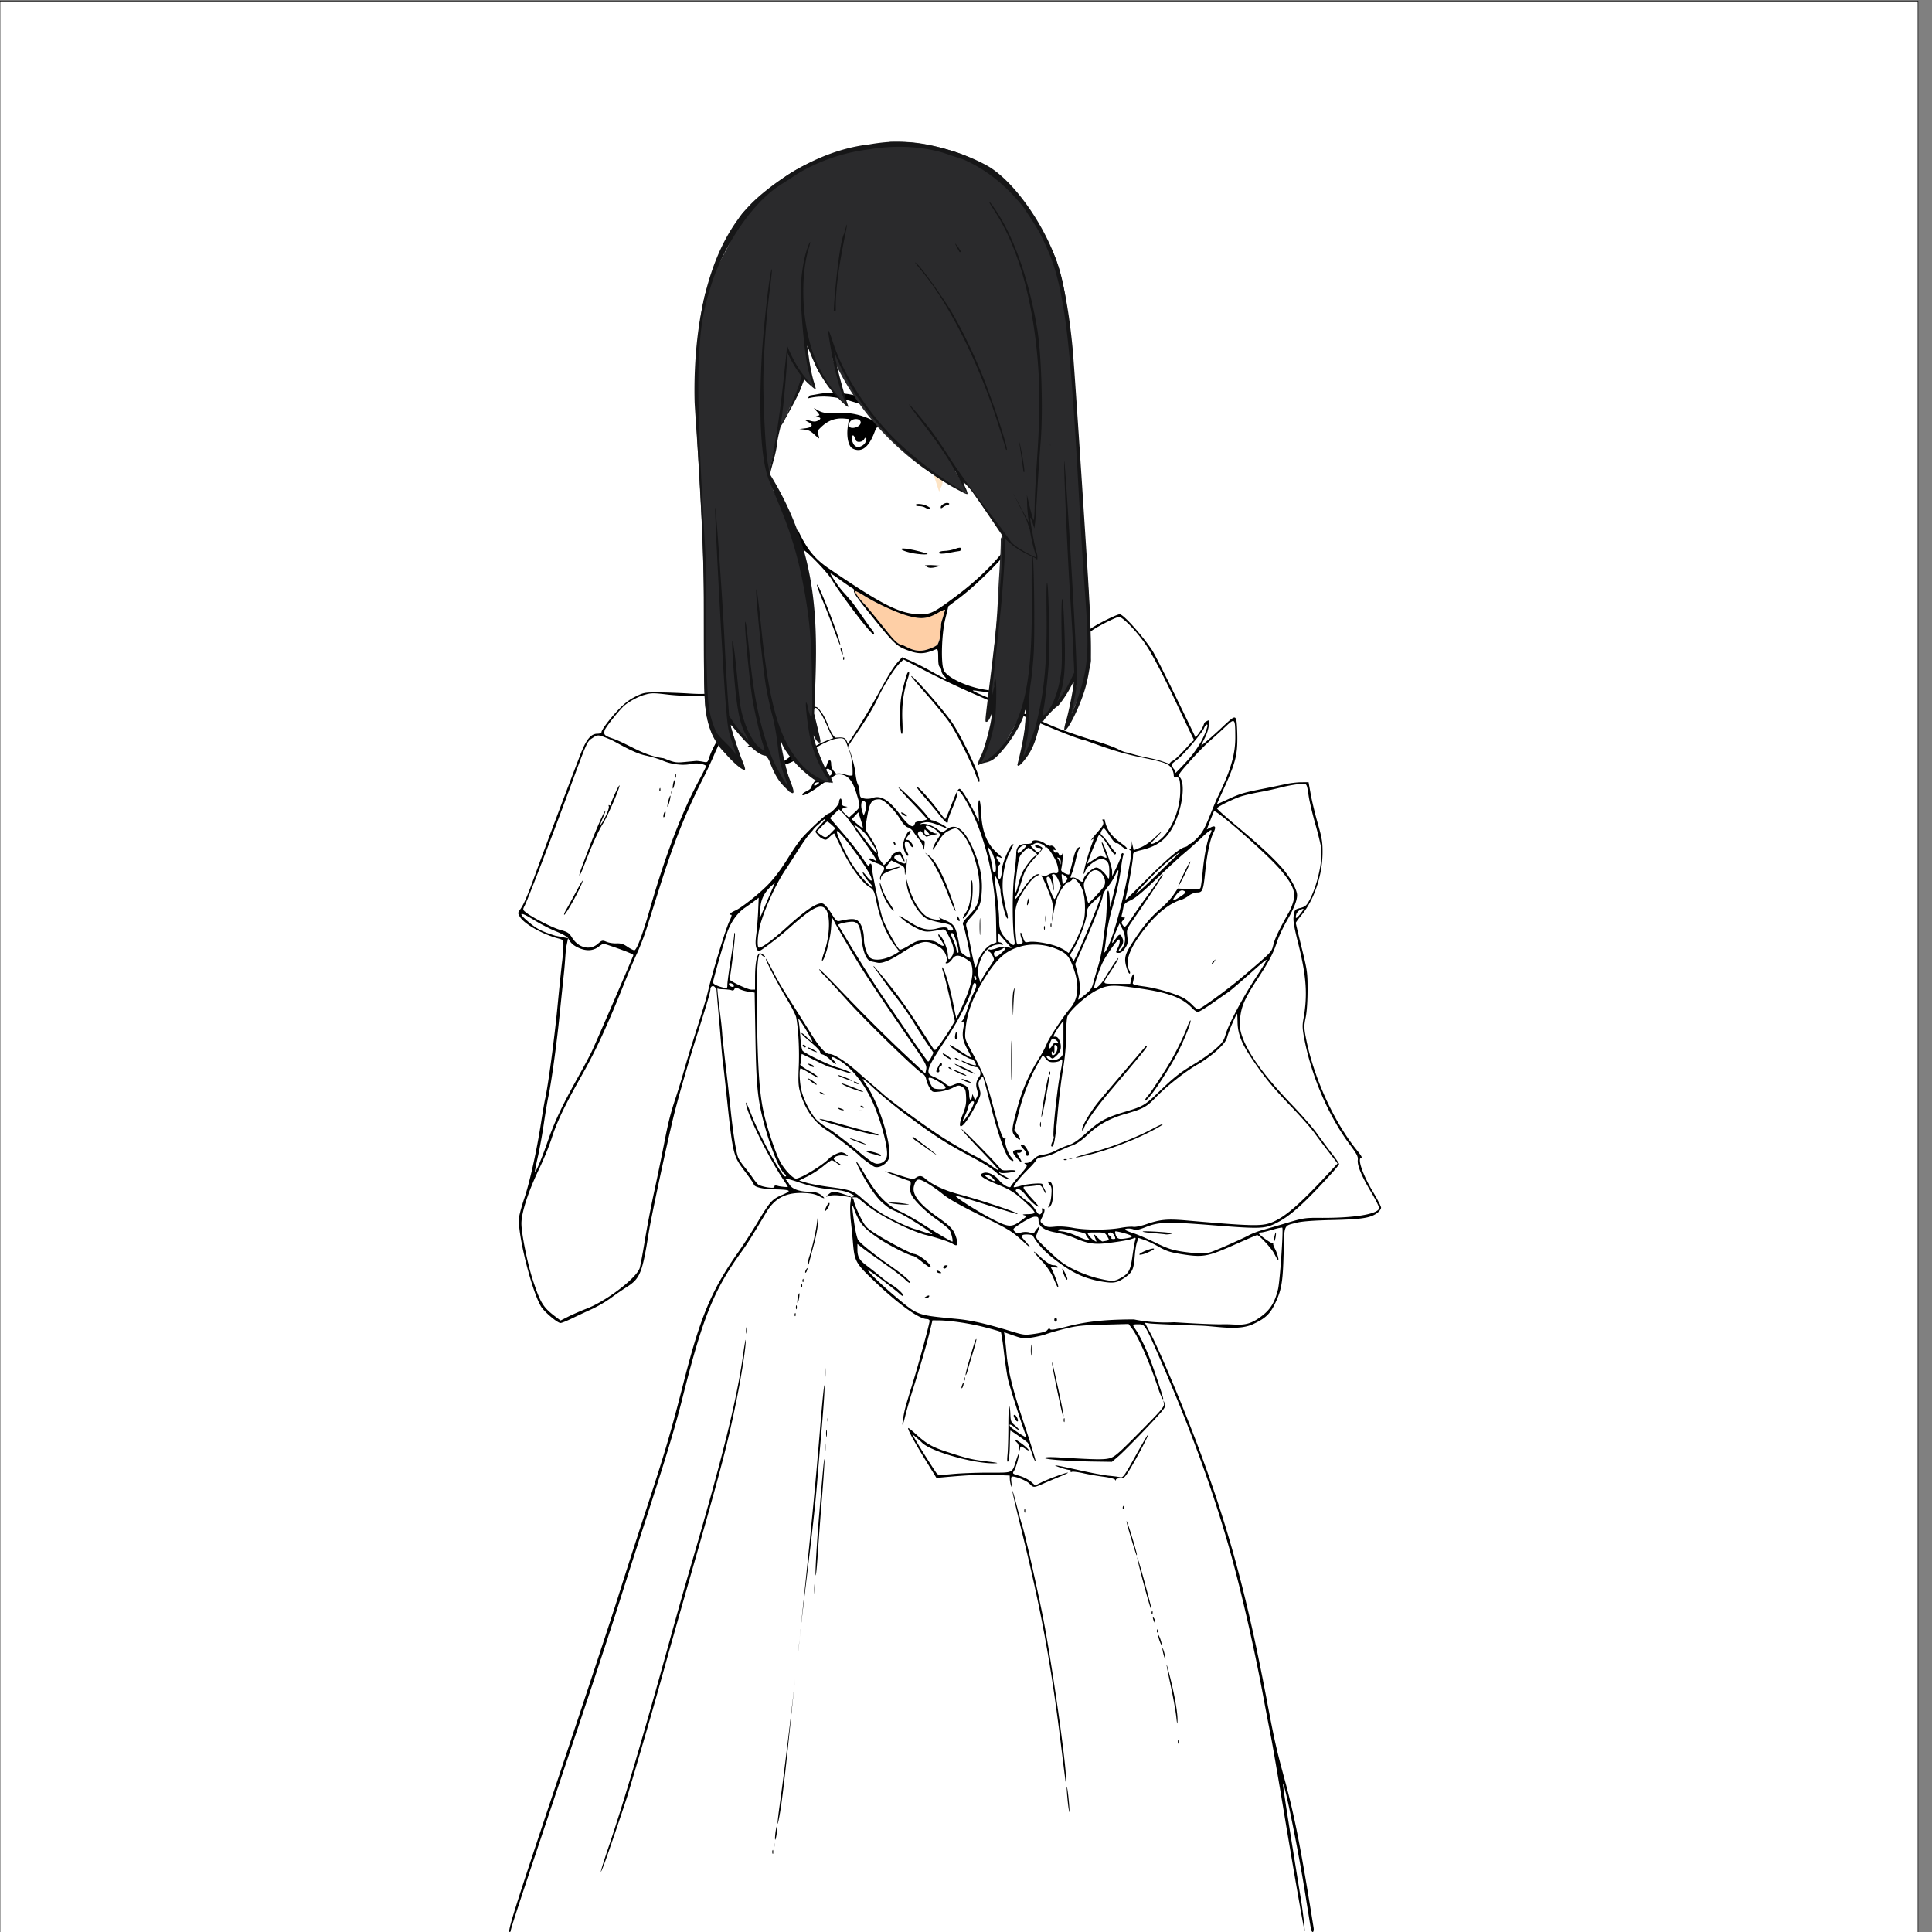 <svg xmlns="http://www.w3.org/2000/svg" xml:space="preserve" width="1962.667" height="1962.667"><rect width="100%" height="100%" fill="#808080" stroke="none"/><path fill="#fff" stroke="#000" stroke-width=".54" d="M0 1.022h1948.459v1962.766H0z"/><path fill="#fecfa6" d="M867.674 600.023a1.29 1.29 0 0 0-.102 1.336l.2.391c-.311-.829-.318-1.368-.098-1.727m1.18.461q-.098.005-.141.047c-.753.753 4.704 8.46 8.857 12.508 1.295 1.262 7.954 9.194 14.8 17.627 12.534 15.444 18.015 23.249 23.146 24.244 4.895.95 12.751 8.89 25.853 5.088 3.352-.972 10.555-3.615 11.453-5.955.597-1.554 2.2-4.596 2.2-9.121 0-1.19 1-7.084 1-9.436-.106-3.36 1.349-6.241 2.183-9.363.443-1.765 1.19-4.211 1.66-5.435.313-.815.323-1.244-.195-1.254-.666-.013-2.205.671-5.096 2.13-11.778 7.033-17.915 7.727-30.885 4.399-10.721-2.631-33.025-12.757-45.625-20.715-4.297-2.714-8.156-4.711-9.14-4.764z"/><path d="m1043.443 509.428-3.142.396c-1.05 8.252-2.386 16.145-3.301 19.21-6.413 21.47-31.981 51.333-65.264 76.226C949.37 621.988 945.5 624 935.693 624c-20.769 0-37.489-8.282-93.338-46.236-13.894-9.443-22.23-18.886-31.597-38.934l-.694.088-9.135-8.016c1.775 5.614 9.717 20.392 11.426 27.573 2.208 9.272 5.221 21.359 6.698 26.859 4.91 18.29 5.993 37.865 3.465 62.682-2.366 23.221-3.737 29.668-7.317 34.414-2.107 2.793-3.33 2.963-24.2 3.345-12.346.227-23.54 1.062-25.538 1.907-2.384 1.007-4.518 3.782-6.926 9.017-2.355.469-5.087 1.006-7.008 1.819q-.174.073-.343.15a.2.2 0 0 0-.073.035c-1.708.795-6.03 3.004-8.092 3.287-22.305 3.068-28.731 3.44-43.332 2.508-8.8-.562-22.616-1.055-30.7-1.094-13.968-.067-15.14.146-23.512 4.27-6.14 3.024-11.436 7.12-17.461 13.508-8.958 9.495-16.995 20.242-16.995 22.724 0 .785-1.79 1.428-3.978 1.428-6.803 0-11.528 5.755-17.514 21.332-16.36 42.578-35.826 94.304-46.412 123.334-7.502 20.573-11.067 28.812-14.639 33.828-2.571 3.612-2.578 3.815-.214 7.701 4.295 7.064 22.848 17.552 38.425 21.723 5.554 1.487 5.666 1.632 5.666 7.254 0 3.155-.589 10.481-1.31 16.281s-2.848 26.446-4.727 45.88c-3.191 33.017-9.464 79.876-12.511 93.474-.735 3.277-2.585 14.035-4.11 23.908-4.55 29.454-11.53 60.928-17.275 77.889-2.97 8.765-5.4 18.221-5.4 21.013 0 20.46 13.75 73.955 22.753 88.524 3.334 5.394 16.552 16.525 19.623 16.525 1.173 0 6.368-2.07 11.545-4.6s14.165-6.747 19.973-9.374 14.509-7.685 19.334-11.24 12.263-8.683 16.531-11.393c13.458-8.546 15.777-14.311 22.283-55.393 2.522-15.923 18.018-88.312 25.34-118.383 4.255-17.47 15.381-56.07 23.912-82.95 9.911-31.23 13.373-43.07 13.373-45.731 0-3.037 2.817-4.34 4.536-2.098.29.378.827.72 1.56 1.014 0 0 1.143 14.66 1.744 21.072a2718 2718 0 0 1 2.842 33.072c.751 9.534 1.616 18.833 1.924 20.666s1.795 15.034 3.305 29.334c6.929 65.642 6.973 65.831 18.908 81.725 5.05 6.724 9.181 12.672 9.181 13.217 0 2.77 8.523 4.985 20.178 5.244 17.978.398 19.203 1.21 8.61 5.713-10.233 4.348-12.341 6.728-25.479 28.767-5.027 8.434-13.816 21.978-19.531 30.098-26.385 37.484-37.954 64.93-54.28 128.777-14.243 55.704-19.152 72.316-41.513 140.46-7.942 24.2-19.32 59.599-25.287 78.665s-32.701 100.067-59.409 180c-47.058 140.84-53.741 162-51.171 162 .668 0 1.214-.94 1.214-2.09 0-2.144 15.871-49.994 68.514-206.576 16.519-49.133 35.196-105.833 41.506-126 6.31-20.166 18.608-58.567 27.328-85.334 20.397-62.607 29.348-92.269 36.815-122 20.566-81.898 31.886-110.02 59.845-148.666 6.268-8.664 10.579-15.515 25.166-40 8.743-14.675 19.722-20.571 37.408-20.09 7.354.2 12.117 1.072 15.614 2.856 5.917 3.019 7.341 3.247 4.873.78-3.414-3.415-7.593-4.88-13.98-4.9-9.973-.031-17.671-2.848-20.227-7.402-1.207-2.15-2.794-4.351-3.528-4.89-2.712-1.993 2.271-.945 13.69 2.879 12.889 4.315 21.759 6.165 35.437 7.386 9.695.866 14.752 2.185 21.489 6.707-1.448-.218-2.637.216-3.905.866-1.318-.83-3.404-1.577-6.859-2.711-10.681-3.506-12.767-3.513-16.703-.035-2.717 2.398-2.784 2.643-.483 1.787 3.642-1.357 9.424-1.355 17.149-.014l6.482 1.129-.79 6.16c-.437 3.388-.205 11.56.515 18.16s1.656 16.199 2.082 21.332c1.604 19.322 2.671 21.268 21.557 39.334 24.18 23.131 45.504 38.58 53.34 38.643 1.706.014 3 .849 3 1.937 0 2.596-10.996 43.151-16.833 62.086-8.02 26.015-8.323 27.11-9.761 35.227-1.975 11.147-.886 10.65 1.886-.86 1.285-5.335 4.672-17.085 7.526-26.111 8.09-25.587 14.593-47.905 17.459-59.922l2.623-11 5.55.023c11.9.05 31.055 2.814 46.608 6.729 8.95 2.252 16.704 4.516 17.23 5.029.527.513 1.923 9.322 3.104 19.576 1.18 10.254 3.023 22.831 4.092 27.951 1.5 7.183 14.184 46.915 18.926 59.278.716 1.867-15.162-8.566-16.616-10.918-1.705-2.76.849-2.183 4.705 1.062 2.293 1.929 4.168 3.004 4.178 2.389s-1.879-2.675-4.191-4.576c-3.74-3.074-4.23-4.29-4.432-10.975-.125-4.135-.638-7.931-1.14-8.434-.503-.502-.914 8.4-.914 19.782s-.377 24.53-.838 29.22c-.594 6.043-.422 8.142.591 7.198.814-.76 1.564-7.795 1.743-16.334.172-8.25.437-15 .59-15 .876 0 16.48 10.952 17.576 12.336.724.915 2.695 5.864 4.38 10.998s3.31 8.603 3.608 7.713c.297-.89-4.855-17.69-11.45-37.332-11.727-34.934-16.535-54.267-18.167-73.05-.446-5.133-1.152-11.867-1.569-14.968l-.758-5.637 9.666 3.377c8.89 3.106 10.402 3.263 18.819 1.957 5.034-.78 11.4-2.302 14.146-3.38 2.748-1.08 11.297-3.543 18.997-5.473 11.87-2.977 17.86-3.612 39.39-4.178l25.393-.668 3.422 4.486c6.511 8.54 17.864 34.365 26.296 59.819 2.675 8.074 5.43 13.95 5.477 11.681.036-1.752-8.176-26.633-12.87-38.99-4.782-12.591-11.066-25.566-15.286-31.564-3.404-4.838-3.245-5.127 2.812-5.127 6.717 0 6.77.078 20.293 30.959 31.867 72.77 55.075 136.087 72.467 197.707 11.326 40.13 24.936 99.456 33.951 148 2.996 16.133 6.609 35.033 8.027 42 1.42 6.966 7.406 41.767 13.305 77.334 8.797 53.033 16.564 97.924 20.53 118.666 1.735 9.076-.976-16.086-3.233-30-13.456-82.974-18.735-117.018-18.227-117.526 1.521-1.52 15.597 67.894 22.21 109.526 3.028 19.066 5.787 36.018 6.132 37.668.998 4.772 3.451 3.547 2.672-1.334-12.933-81.022-19.21-113.117-29.527-151-8.348-30.652-10.346-39.59-18.498-82.707-21.912-115.897-44.055-193.3-83.139-290.627-14.28-35.563-28.606-68.459-35.037-80.453l-5.246-9.787 5.2.728c2.859.4 25.974 1.404 51.368 2.232 17.276.564 39.302 5.751 54.567-2.123 11.477-5.389 16.137-10.07 20.812-19.68 6.905-14.192 8.25-21.832 9.041-51.3.82-30.565-.248-28.004 13.125-31.469 5.518-1.43 16.986-2.292 36.635-2.752 30.195-.706 38.95-2.138 45.754-7.49 1.934-1.52 3.515-3.815 3.515-5.096s-3.762-8.593-8.36-16.25c-10.622-17.684-16.243-34.56-11.515-34.56.802 0-.893-2.85-3.765-6.334-24.032-29.14-45.223-75.62-52.879-115.983-1.81-9.54-1.824-11.875-.121-19.912 1.152-5.436 1.937-16.674 1.951-27.892.022-17.822-.285-20.039-5.977-43.067-3.3-13.352-6-24.701-6-25.22 0-.52 2.726-4.24 6.06-8.268 12.59-15.217 20.888-39.818 21.136-62.658.118-10.873-.565-15.122-4.819-30-2.726-9.534-5.952-22.883-7.17-29.666l-2.212-12.334-7.497.029c-4.123.015-11.397.891-16.164 1.947-4.766 1.056-14.968 3.167-22.668 4.69-19.921 3.94-23.337 4.964-35.666 10.705-6.05 2.817-11 4.95-11 4.738s3.24-7.524 7.198-16.248c11.217-24.721 13.477-33.221 13.424-50.527-.025-8.067-.49-16.33-1.034-18.364-1.242-4.652-2.558-4.001-14.254 7.036-9.297 8.773-21.344 19.202-21.316 18.453.01-.252 1.81-3.993 4-8.313 3.883-7.656 4.919-18.228 2.648-16.812-2.692 1.679-2.99 1.147-3.783 3.093-.822 2.018-1.554 5.577-8.705 14.075 0 0-38.456-80.238-44.258-88.848-10.59-15.707-29.164-36.316-32.744-36.316-2.686 0-19.625 8.26-28.242 13.771-3.963 2.536-16.146 11.745-27.07 20.465-10.926 8.72-24.364 19.1-29.864 23.065a2311 2311 0 0 0-19.566 14.287c-10.95 8.103-12.199 8.296-32.38 5.023-18.813-3.05-38.54-12.475-41.682-19.912-3.033-7.176-2.163-36.536 1.533-51.746l3.17-13.047 10.795-8.162c18.832-14.237 46.303-41.833 54.466-54.717 7.714-12.173 14.171-30.61 14.586-41.648.03-.756.081-1.4.166-1.951m-70.187 8.869-2.715.342c-4.34 23.138-11.122 50.335-18.338 72.75-3.694 11.474-6.448 21.13-6.121 21.457s2.712-5.28 5.299-12.46c10.82-30.03 16.886-52.468 21.875-82.09m-157.328 40.387c2.692-.027 25.135 23.043 29.48 30.734 6.148 10.88 38.966 55.168 42.431 55.168.596 0-.238-2.976-1.521-4.296-3.191-3.28-16.538-23.751-22.097-30.28-2.493-2.928-5.93-6.827-7.637-8.666-4.306-4.638-13.868-18.678-12.72-18.678.517 0 4.978 2.948 9.913 6.549s10.253 7.23 11.815 8.066 2.498 2.068 2.084 2.739c-1.06 1.715 3.09 7.578 20.879 29.503 20.145 24.83 22.76 27.213 34.466 31.4 10.682 3.822 16.468 3.527 28-1.423 3.792-1.627.522 15.497 3.668 18.11.917.76 1.666 2.51 1.666 3.886s1.25 3.754 2.778 5.281c1.528 1.528 2.578 2.975 2.334 3.215-.245.24-6.708-3.09-14.362-7.4-7.653-4.31-17.668-9.432-22.253-11.381l-8.338-3.543-3.496 3.832c-12.62 13.835-19.5 35.53-51.694 84.217-.739-2.082-1.47-3.73-2.252-4.758-1.491-1.963-4.683-1.832-7.76-1.732-.542.017-2.096.11-2.671.185-.333-.557-2.93-.878-8.79-15.965-1.043-2.687-3.409-7.453-5.99-10.7l.012-.01-.36-.474c-1.062-1.394-2.116-2.74-3.171-3.484a3.8 3.8 0 0 0-1.701-.674 5.8 5.8 0 0 0-1.202-.02c-.348-2.014-1.586-5.914-3.21-9.956-2.462-5.612-3.06-11.648-7.288-16.213-3.197-3.338-3.272-3.706-1.173-5.805 6.382-6.382 10.63-36.14 9.587-67.148-.518-15.423-1.558-23.631-4.855-38.297a11477 11477 0 0 1-4.809-21.455c-.078-.358.008-.526.237-.528zm14.115 35.218a.1.1 0 0 0-.06.03c-.397.396 1.726 6.575 4.718 13.728 5.088 12.164 9.758 24.204 16.164 41.674 1.306 3.56 2.428 6.023 2.7 5.984h.01v-.006c.025-.016.044-.064.044-.144.229-4.93-21.36-60.942-23.548-61.266zm38.81 6.582h.07c.985.053 4.844 2.05 9.141 4.764 12.6 7.958 34.904 18.084 45.625 20.715 12.97 3.328 19.107 2.634 30.885-4.399 2.891-1.459 4.43-2.143 5.096-2.13.518.01.508.439.195 1.254-.47 1.224-1.217 3.67-1.66 5.435-.834 3.122-2.29 6.004-2.184 9.363 0 2.352-1 8.245-1 9.436 0 4.525-1.602 7.567-2.199 9.121-.898 2.34-8.101 4.983-11.453 5.955-13.102 3.801-20.958-4.138-25.853-5.088-5.13-.995-10.612-8.8-23.147-24.244-6.845-8.433-13.504-16.365-14.799-17.627-4.153-4.049-9.61-11.755-8.857-12.508q.043-.042.14-.047m267.983 26.182c3.857 0 21.805 18.263 31.21 34.668 16.898 29.469 29.508 59.156 44.68 89.928.56 1.133-1.718 1.97-2.677 3.05-10.869 12.249-16.891 18.128-20.36 19.471l-1.964 2.127c-1.508-.573-8.65-3.063-11.172-3.752-4.863-1.328-10.32-2.35-16.178-3.605-5.852-1.253-11.228-3.058-17.5-4.547V764h-.01c-.7 0-4.103-1.425-7.562-3.166s-11.692-4.798-18.292-6.795c-22.52-6.813-39.447-12.758-51.728-18.17-23.145-10.195-37.369-16.539-44.564-19.869l-7.203-3.334 5.336-4c2.935-2.2 12.93-9.4 22.208-16 9.279-6.6 27.716-20.608 40.971-31.129 13.257-10.52 26.336-20.541 29.07-22.267 8.139-5.138 23.384-12.604 25.735-12.604M854.08 657.869c-.134.015-.205.28-.205.797 0 1.1.514 3.201 1.145 4.668.722 1.68 1.146 1.927 1.146.666 0-1.1-.516-3.2-1.146-4.666-.407-.945-.718-1.438-.913-1.463v-.002zm3.127 9.258c-.122.013-.268.218-.43.623-.385.963-.337 2.112.106 2.555s.759-.345.701-1.75c-.038-.923-.166-1.408-.352-1.428zm60.73 2.873 23.538 12.217c12.954 6.719 34.948 17.13 48.875 23.138s29.822 13.026 35.322 15.596c30.486 14.245 71.889 31.049 76.502 31.049 20.824 7.62 36.732 13.359 57.992 17.531 5.873 1.258 11.318 2.28 16.123 3.592 1.775.485 3.571.97 5.268 1.537 1.934.668 3.587 1.358 5.347 2.442 4.296 2.85 5.432 8.585 5.432 9.761 0 .555.06 3.55 1.683 3.035.605-.191 1.14-.29 1.616-.277h.01c2.583.093 3.332 3.516 3.351 13.1.044 21.747-11.013 45.794-24.246 52.726-6.031 3.16-6.979 2.12-2.226-2.447 2.48-2.383 5.693-5.833 7.138-7.666.29-.368.419-.58.405-.645v-.018c-.237-.06-2.535 1.96-6.008 5.329-5.137 4.982-10.909 9.083-15.303 10.873l-7.055 2.873c-4.988-21.13.602-3.284-3.787-1.059-1.014.013-.915.44.276 1.193 1.555.985 1.265 4.357-1.801 20.98-6.624 35.917-16.912 72.098-23.07 81.14-1.658 2.434-1.752 2.26-1.079-2 .406-2.567 1.365-9.767 2.133-16s3.153-17.333 5.297-24.666c4.61-15.764 7.673-29.796 9.326-42.711.66-5.157 1.597-10.407 2.08-11.666.505-1.315.25-2.291-.597-2.291-.812 0-1.492 1.05-1.51 2.334-.019 1.283-2.076 6.532-4.57 11.666l-4.535 9.334-.096-5.24c-.092-4.954-9.662-31.372-10.48-28.932-.213.63.836 4.248 2.331 8.04 3.377 8.568 3.393 8.382-.56 6.58-2.619-1.192-3.96-1.052-6.666.696l-6.715 4.338-3.326 2.148 1.867-5.148a245 245 0 0 1 3.994-10.148 1397 1397 0 0 0 4.139-9.862c1.981-4.785 2.055-4.823 4.73-2.402 1.495 1.353 4.832 5.941 7.416 10.195s5.255 7.735 5.936 7.735c1.52 0 1.645-2.276.16-2.89-.594-.244-3.08-3.444-5.528-7.11s-5.633-7.623-7.08-8.791c-2.193-1.772-2.376-2.604-1.093-5 .846-1.582 1.968-2.87 2.492-2.864s3.266 3.602 6.093 7.99c2.828 4.39 5.727 7.618 6.442 7.176s3.004.828 5.086 2.823c2.081 1.994 4.57 3.363 5.531 3.043 1.04-.347-.672-2.3-4.225-4.82-11.066-7.85-16.123-14.113-18.132-25.087h-2.334c.118.553.241.998.365 1.313 1.387 3.54.992 4.35-6.195 12.666-3.505 4.056-5.755 6.935-5.686 7.22v.016q.055.035.332-.181c2.905-2.278 2.908-2.338-.402 6.515-3.144 8.41-8.056 26.968-7.33 27.694.269.269.91-.844 1.427-2.473 1.868-5.885 13.507-13.99 18.03-12.555 5.182 1.645 6.611 4.506 6.529 13.077-.066 6.967-.323 7.834-1.666 5.623-3.08-5.071-8.748-10.051-11.44-10.051-3.567 0-11.953 7.421-12.972 11.48-.969 3.859-1.132 3.873-5.85.514-2.107-1.5-4.705-2.305-5.928-1.836-1.99.764-2.003.397-.17-4.328 1.103-2.84 2.943-9.322 4.09-14.404 1.148-5.083 2.82-10.131 3.717-11.219 1.403-1.702 1.235-1.768-1.21-.465-2.16 1.15-3.566 4.487-5.854 13.887-1.657 6.804-3.231 12.771-3.502 13.262s-2.34-.029-4.596-1.155c-3.22-1.606-3.934-2.66-3.312-4.892.435-1.565 1.056-6.444 1.379-10.844.242-3.3.274-5.394.117-5.537v-.002c-.05.023-.116.197-.194.539-.779 3.39-2.884 3.962-3.988 1.084-.404-1.054-1.508-1.62-2.453-1.258s-2.088-.306-2.541-1.486c-.479-1.247-.272-1.804.494-1.33 2.067 1.277 1.542-1.498-.623-3.295-1.068-.887-2.497-1.27-3.176-.85-.678.42-3.373-.69-5.988-2.465-5.14-3.488-12.895-4.207-12.895-1.197 0 1.232-1.823 1.797-5.793 1.797-7.26 0-10.207 2.928-10.207 10.144 0 2.898-.926 12.74-2.056 21.873-2.06 16.637-1.99 52.32.127 64.983 1.096 6.56-.464 7.35-5.26 2.666-8.382-8.185-10.142-12.082-10.152-22.46 0-5.43-1.172-17.657-2.592-27.171s-2.328-17.553-2.016-17.865c1.083-1.083 5.892 11.183 5.944 15.162.063 4.835 3.2 19.857 5.26 25.185 2.428 6.287 3.094 2.975.892-4.439-1.119-3.767-2.661-11.476-3.428-17.13-1.768-13.047.775-30.206 6.115-41.27l4.276-8.864c.313-.652-.186-.719-1.11-.148-3.221 1.991-10.667 20.273-10.687 26.246-.024 6.698-1.673 10.407-3.39 7.627-1.539-2.489-.737-12.29 1.097-13.424 1.103-.682.891-1.67-.74-3.473-3.26-3.602-3.033-6.14.386-4.31 3.933 2.104 3.243.313-1.375-3.572-10.681-8.988-15.914-21.587-16.916-40.723-.47-8.98-1.243-13.992-2.078-13.477-.813.503-1.032 5.267-.566 12.297.365 5.51.413 9.458.146 9.64h-.002l-.002.003-.002.002h-.002l-.002.002h-.01c-.032-.01-.075-.066-.115-.172-4.368-11.668-16.87-33.332-19.234-33.332-1.653 0-3.42 3.495-8.598 17-2.872 7.513-5.588 13.666-6.015 13.666s-2.626-2.55-4.889-5.666c-9.002-12.4-23.001-28.116-24.082-27.035-.37.37 2.885 4.727 7.233 9.685S949.658 822.05 953.619 827c7.438 9.294 9.402 10.684 9.402 6.652 0-1.29 2.093-7.14 4.65-13 2.559-5.859 4.66-11.902 4.669-13.43.041-7.076 3.337-4.074 11.139 10.143 16.84 30.689 27.657 75.307 28.365 117.002l.392 23.035-4.941 1.977c-5.606 2.243-13.033 12.013-14.412 18.955-.474 2.383-1.32 4.332-1.881 4.332s-2.589-8.249-4.508-18.332-3.989-20.134-4.6-22.334c-.989-3.563-.468-4.72 4.77-10.584 8.592-9.619 10.015-13.168 10.727-26.777.757-14.482-2.463-28.75-10.225-45.305-8.355-17.82-16.876-23.395-25.477-16.668-4.255 3.328-4.664 3.306-9.755-.535-4.68-3.53-12.466-6.064-15.579-5.07-1.1.35-1.613.219-1.142-.291.471-.511 2.771-1.17 5.113-1.467 3.691-.467 8.11.777 19.248 5.42 1.775.74 2.266.599 1.612-.46-1-1.617-12.147-6.907-14.666-6.96-.824-.018-3.274-2.435-5.446-5.37-4.616-6.238-26.498-27.922-28.213-27.956-.644-.013 5.577 7.036 13.827 15.666s15 16.072 15 16.539c0 .466-2.699 1.253-5.999 1.748s-6.01 1.313-6.021 1.818-.536 1.733-1.166 2.727c-1.72 2.714-6.83-1.13-13.602-10.237-11.49-15.45-20.131-20.77-28.545-17.572-2.014.766-5.687 1.013-8.164.549-4.536-.851-4.635-1.026-5.17-9.215-.096-1.467-.84-3.896-1.656-5.398-.816-1.503-1.89-6.604-2.386-11.334-.677-6.444-2.92-13.842-4.791-20.235-.808-2.758-3.553-5.605-2.266-7.547 10.441-15.752 21.823-31.216 29.928-48.486 7.107-15.144 17.81-31.262 22.578-35.719zm5.2 12.428c-.306.018-.765.468-1.367 1.443-.61.987-2.528 7.568-4.262 14.627-2.47 10.055-3.142 16.37-3.1 29.156.032 9.845.627 16.893 1.496 17.762 1.033 1.033 1.251-2.857.772-13.723-.678-15.365 1.269-29.994 5.709-42.88 1.3-3.775 1.504-6.361.781-6.385zm2.685 4.41q-.132.008-.133.178c0 .421 7.51 9.3 16.688 19.728s19.322 22.928 22.543 27.776c6.917 10.412 21.817 39.984 26.105 51.814 3.14 8.661 3.997 9.949 3.996 6-.002-6.055-17.2-42.294-27.373-57.68-7.913-11.968-39.363-47.791-41.808-47.816zm-136.773 2.496c26.425 0 26.635.107 32.183 16.348 2.065 6.042 3.762 11.445 3.772 12.007.01.563-3.882 3.96-8.649 7.55-8.34 6.28-8.707 6.418-9.76 3.644-.6-1.586-1.442-6.963-1.866-11.95-.65-7.631-1.11-8.925-2.907-8.175-4.794 2.001-22.085 4.72-22.48 3.535-.23-.687-1.326-2.384-2.438-3.772-1.913-2.388-1.967-2.343-1.015.813 1.645 5.46.639 13.109-3.903 29.652-4.16 15.157-4.446 15.714-8.965 17.598-4.158 1.733-4.302 1.95-1.332 1.984 1.834.022 5.968-1.155 9.19-2.617 11.433-5.187 55.488-33.657 56.611-36.584 4.362-3.148 13.475 19.755 15.502 24.299a37.6 37.6 0 0 0 3.54 6.291c-1.814.432-11.672 4.312-15.005 6.191-8.13 4.585-9.303 4.711-10.248 1.098-.684-2.617-.918-2.65-4.74-.674-2.212 1.144-4.808 3.15-5.77 4.46-3.388 4.612-15.252 13.603-20.468 15.513-5.11 1.87-5.151 1.935-1.28 1.963 2.2.016 7.735-1.408 12.297-3.164s11.897-5.64 16.3-8.63c4.401-2.988 12.369-7.861 17.704-10.827 5.125-2.31 10.311-5.226 16.024-5.66 0 0 4.41-1.02 6.445.888s2.848 6.678 4.727 10.979c3.757 8.6 3.858 22.536 3.537 25.48-3.455 1.333-8.606-1.674-13.057-1.873-1.021-.08-2.542.062-3.539.227l-2.281-2.43c-1.685-1.794-2.823-4.758-2.823-7.361 0-2.54-.639-3.799-1.46-3.815-.875-.017-1.958 1.375-2.696 4.135-.532 1.99-2.663 5.618-4.738 8.06l-7.44 8.766c-2.016 2.379-3.666 5.173-3.666 6.21s-2.099 2.885-4.666 4.109c-2.566 1.224-4.668 2.715-4.668 3.312 0 1.456 1.245 1.235 6-1.068 2.2-1.066 6.401-3.733 9.334-5.926 2.934-2.194 8.554-6.11 12.489-8.703l6.523-4.299c.976-.171 2.6-.296 3.551-.22 10.6.304 14.442 10.684 17.139 19.302 4.274 13.818 4.284 13.712-1.946 19.406l-5.681 5.194-3.703-3.55c-4.485-4.296-4.577-5.118-.706-6.398l3-.99-3-.59c-2.31-.454-3-1.506-3-4.576 0-2.318-.556-3.641-1.332-3.162-.733.453-1.334 2.007-1.334 3.455 0 2.716-7.466 10.914-10.56 11.596-2.832.623-23.826 20.377-29.35 27.615-2.798 3.667-7.685 10.867-10.86 16-8.57 13.86-15.605 23.126-23.151 30.494-10.06 9.822-25.802 22.06-31.616 24.578-4.792 2.076-6.766 4.262-3.851 4.262.703 0-.224 2.992-2.06 6.648-3.389 6.746-16.98 51.068-21.266 69.352-2.17 9.256-4.365 16.525-17.1 56.666-2.56 8.067-6.248 20.367-8.197 27.334-1.95 6.967-5.245 17.767-7.324 24-6.024 18.057-8.014 25.898-12.684 50-2.416 12.467-6.819 33.765-9.783 47.332-2.965 13.567-7.253 35.96-9.53 49.762s-4.65 26.439-5.277 28.086c-3.999 10.517-33.827 33.195-53.789 40.892-5.978 2.306-14.382 5.967-18.678 8.135l-7.81 3.941-4.89-3.675c-12.803-9.621-15.44-13.847-23.177-37.141-5.36-16.136-11.699-47.386-11.709-57.691-.01-11.07 6.95-32.543 17.983-55.504 4.617-9.61 10.303-23.472 12.635-30.805 5.4-16.987 13.377-33.637 31.224-65.172 13.809-24.398 25.318-49.34 41.914-90.828 4.4-11 10.504-25.366 13.563-31.926s7.565-18.26 10.013-26c2.45-7.74 8.439-26.674 13.31-42.074 14.319-45.259 26.061-74.64 43.966-110 3.899-7.7 8.978-18.565 11.285-24.145s6.059-13.078 8.338-16.666c2.28-3.587 9.81-17.622 16.734-31.189s13.532-25.717 14.684-27c1.83-2.04 4.809-2.332 23.707-2.332m-31.022 8.486c-3.678 8.068-5.672 9.543-5.672 4.18 0-1.03-.162-1.957-.416-2.57 1.682-.708 3.863-1.165 6.088-1.61m-7.527 2.332c-.454 1.738-.903 4.824-1.168 8.32-.828 10.95-4.473 19.449-14.826 34.571-6.742 9.847-11.645 19.13-14.084 26.662-1.588 4.904-1.763 5.013-6.516 4.084-2.686-.525-5.785-.872-6.885-.771s-6.304.59-11.566 1.087c-8.933.846-10.348.593-21.334-3.832-19.638-2.347-33.73-13.165-50.432-19.607-9.658-3.214-10.602-4.086-9.435-8.734.654-2.605 11.954-17.08 18.732-23.995 4.06-4.142 14.484-9.993 21.371-11.996 7.125-2.07 9.26-2.11 23.254-.443 18.834 2.244 48.591 2.196 59.41-.094 5.796-1.227 12.38-4.608 13.479-5.252m238.96 1.301c.84.025 2.095.166 3.561.418 2.934.504 9.985 1.275 15.668 1.713 5.684.438 10.324 1.162 10.311 1.607s-1.881 2.107-4.152 3.694l-4.13 2.885-10.814-4.63c-5.948-2.545-11.13-4.978-11.515-5.406-.193-.214.232-.306 1.072-.28m-190.036 10.822c.2.006.4.063.588.18.708.438 1.677 4.502 2.15 9.033.474 4.531 1.535 9.05 2.358 10.041 1.15 1.387 1.004 1.805-.631 1.805-1.453 0-2.8-2.43-4.254-7.668-1.17-4.217-2.332-8.321-2.58-9.121-.575-1.848.964-4.308 2.369-4.27m-14.565 2.391c3.21 0 6.415.751 7.123 1.668 2.382 3.083 8.611 20.254 7.487 20.637-.612.208-2.914 1.53-5.114 2.94-2.2 1.408-4.6 2.593-5.334 2.632-.733.04-3.304-3.303-5.714-7.426-4.54-7.766-4.85-8.871-4.496-16.117.204-4.197.395-4.334 6.048-4.334m-7.632 15.518 4.226 7.802c2.324 4.292 4.077 7.907 3.897 8.034-2.241 1.576-12.532 7.291-13.147 7.3-.45.007-.276-2.96.385-6.595.66-3.636 1.974-8.846 2.92-11.577zm475.34 2.273q.072-.003.142.002c2.05.134 2.139 4.846 2.219 15.898.13 17.985-4.768 34.693-18.07 61.643-1.087 2.2-4.73 10.9-8.098 19.334-4.787 11.987-7.454 16.715-12.215 21.666-3.35 3.483-6.862 6.334-7.807 6.334-.944 0-1.717.534-1.717 1.188s-1.51 1.569-3.359 2.033c-5.655 1.42-17.682 11.57-39.307 33.177-11.366 11.358-20.783 20.547-20.925 20.422s.35-2.909 1.091-6.19c2.703-11.94 6.461-34.067 6.481-38.153.02-4.075.275-4.253 9.295-6.463 18.297-4.484 28.028-13.4 35.242-32.295 6.54-17.131 7.95-36.046 3.088-41.418-2.05-2.266-1.448-3.23 10.228-16.356 6.824-7.67 15.654-16.73 19.622-20.134s11.102-9.86 15.857-14.346c4.205-3.968 6.72-6.29 8.232-6.342m-26.483 3.606c.588.023.805.966.205 2.937-3.526 11.583-10.585 23.296-20.729 34.395-6.001 6.566-11.227 11.939-11.613 11.939s-.339-.364.106-.809c.444-.444-.355-2.059-1.778-3.586-.81-.87-1.536-2.902-2.011-4.585.923-.999 2.861-2.643 5.091-4.278 4.219-3.092 13.1-12.894 19.791-21.172l.153-.07-.035-.074c3.775-4.679 7.02-8.979 7.842-10.963 1.015-2.452 2.268-3.763 2.978-3.734M607.51 747.146c2.321-.09 5.372 1.143 12.18 3.946 6.158 2.536 23.366 13.756 36.037 16.375 5.846 1.208 13.7 3.556 17.453 5.215 8.596 3.8 20.66 5.24 28.71 3.427 5.367-1.208 12.67-.3 15.526 1.928.217.17-3.572 7.731-8.422 16.803-17.21 32.191-33.758 75.968-49.332 130.494-6.865 24.037-12.94 39.983-15.234 39.992-1.06.004-4.278-1.62-7.149-3.61-3.958-2.742-6.613-3.555-10.994-3.364-3.177.138-7.746-.578-10.154-1.59-4.159-1.749-4.601-1.648-8.791 2.031-7.909 6.944-19.548 4.23-26.069-6.076-3.185-5.035-4.59-5.974-11.93-7.987-8.141-2.232-29.3-13.033-35.386-18.064-2.951-2.44-2.987-2.694-.916-6.7 3.134-6.06 26.662-67.285 46.615-121.3 17-46.018 16.657-45.266 22.338-49.025 2.347-1.554 3.712-2.424 5.518-2.495m209.369 11.52c3.27 0 4.655 2.378 2.588 4.445-.971.971-4.446 1.231-4.446.332 0-.306-.363-1.508-.808-2.668-.61-1.59.044-2.109 2.666-2.109m-76.307 3.45q-.19-.003-.5.308c-.71.71-1.056 2.406-.767 3.767.388 1.833.724 1.498 1.293-1.293.36-1.783.356-2.73 0-2.78h-.01v-.003zm72.303 2.036c.581.02 1.007.415 1.447 1.127.744 1.203-8.74 7.015-9.787 5.998-.268-.26 1.233-1.986 3.334-3.834 2.634-2.316 4.037-3.324 5.006-3.29m28.187 16.674c.62.022 1.225.507 2.122 1.319 3.422 3.097 3.238 3.659-2.495 7.595-5.67 3.894-6.506 4.137-7.681 2.237-.461-.747 1.074-3.775 3.414-6.729 2.536-3.202 3.609-4.458 4.64-4.422m-154.634 5.115c-.088.01-.186.138-.29.393-.37.917-.37 2.415 0 3.332s.674.167.674-1.666c0-1.29-.15-2.043-.367-2.059zm-1.205 6.54c-.359.014-.942 1.56-1.368 3.685-.468 2.343-.604 4.507-.302 4.809s.962-1.336 1.468-3.641c.507-2.305.643-4.469.303-4.809a.14.14 0 0 0-.084-.045zm145.545 2.228c1.98.037 1.941.28-.315 1.986-2.74 2.073-4.27 1.743-2.818-.607.483-.782 1.892-1.402 3.133-1.379m493.29 1.406c3.861-.023 3.8 2.153 5.499 13.104.843 5.437 3.85 18.037 6.683 28 2.833 9.962 5.511 20.997 5.951 24.521 1.58 12.652-3.84 37.246-11.384 51.662-3.441 6.574-4.532 7.579-9.745 8.973-5.654 1.512-5.902 1.797-6.802 7.797-.75 4.995.163 10.606 4.607 28.361 8.366 33.424 9.661 52.454 5.235 76.865-1.251 6.9-1.042 10.15 1.443 22.495 7.477 37.148 24.714 76.719 45.603 104.689 7.1 9.507 8.683 12.508 8.229 15.602-.805 5.488 3.672 16.318 13.676 33.087 4.792 8.033 8.402 15.415 8.023 16.403-2.304 6.005-26.53 9.797-60.646 9.496-14.143-.125-16.776.273-32.075 4.844-9.166 2.738-20.692 6.103-25.613 7.476s-11.22 3.774-14 5.336c-5.686 3.196-33.933 15.675-39.053 17.252-5.223 1.61-15.584 1.372-28.933-.66-9.929-1.512-15.14-3.27-27.334-9.217-8.286-4.041-18.516-8.398-22.733-9.683-4.216-1.286-7.668-2.829-7.668-3.428 0-1.461 6.278-1.39 9.088.103 1.557.827 5.314-.034 12.246-2.802 12.753-5.094 22.14-5.336 67.334-1.739 47.116 3.75 52.605 3.625 63.332-1.455 14.71-6.966 28.54-19.194 57-50.396 4.584-5.025 8.335-9.67 8.335-10.322 0-.653-3.45-5.638-7.666-11.079-4.217-5.44-10.967-14.528-15-20.195-4.034-5.667-15.752-19.056-26.04-29.754-31.55-32.809-48.854-58.45-51.89-76.89-.493-2.992-.196-9.591.658-14.666 1.655-9.837 5.554-17.887 17.385-35.895 11.094-16.887 15.703-25.619 19.242-36.455 1.813-5.553 6.303-15.303 9.977-21.668 7.354-12.742 10.668-20.974 10.668-26.498 0-5.695-7.171-18.571-15.665-28.127-9.783-11.007-22.508-22.714-46.67-42.94-10.45-8.747-19-16.439-19-17.091 0-1.55 16.137-9.59 24.667-12.291 3.666-1.161 12.068-3.09 18.668-4.287s16.198-3.29 21.331-4.65c5.134-1.361 13.082-2.875 17.66-3.364 2.37-.253 4.09-.506 5.378-.514m-694.816 1.703c-.927.065-8.9 17.561-8.9 19.606 0 .77-.594 1.034-1.319.586-.749-.463-.982.057-.54 1.207.426 1.112-1.206 5.92-3.626 10.683-5.016 9.876-6.8 10.81-2.627 1.375 1.528-3.454 2.748-6.654 2.713-7.11-.19-2.461-8.821 16.867-16.345 36.6-9.488 24.884-10.748 28.569-9.776 28.569.363 0 2.558-4.95 4.88-11 7.66-19.97 13.801-33.56 18.833-41.668 4.972-8.011 17.813-37.772 16.754-38.83v-.012h-.01v-.006zm41.297 2.641q-.185.021-.428.625c-.385.962-.337 2.112.106 2.555s.757-.345.699-1.75c-.038-.917-.164-1.405-.348-1.43zm12.002 2.668c-.122.013-.268.218-.43.623-.385.962-.337 2.112.106 2.555s.757-.345.699-1.75c-.038-.923-.164-1.408-.35-1.428zm-1.566 5.092c-.34.062-1.181 2.247-1.954 5.115-.83 3.081-1.246 5.863-.927 6.182s1.228-1.973 2.02-5.092c.791-3.12 1.208-5.9.927-6.182a.07.07 0 0 0-.066-.023M893.312 812c4.57 0 15.158 10.225 21.61 20.863 2.62 4.323 5.377 7.168 7.447 7.688 1.808.453 4.302 2.465 5.545 4.47s3.575 5.146 5.184 6.979 3.509 5.134 4.222 7.334l1.297 4 .578-4.805c.438-3.63.102-4.77-1.373-4.666-1.073.075-2.884-1.491-4.023-3.482-1.701-2.972-1.76-3.927-.334-5.334 1.418-1.4 2.23-1.04 4.43 1.96 1.48 2.021 3.232 3.341 3.89 2.934.658-.406 3.755-1.244 6.883-1.86 3.751-.74 4.552-1.187 2.353-1.315-3.684-.215-11.756-6.12-10.324-7.553 1.367-1.367 8.337 1.918 11.727 5.527l2.998 3.192-3.48 5.26c-1.915 2.892-3.86 6.957-4.323 9.033-.521 2.341 1.328.105 4.87-5.895 4.466-7.567 6.904-10.25 11.208-12.334 7.267-3.518 8.104-3.41 12.89 1.67 9.642 10.233 18.441 36.436 18.429 54.88-.01 15.29-1.67 19.947-10.338 29.034-6.63 6.95-7.264 8.102-5.938 10.768 1.188 2.386 6.95 29.048 6.95 32.158 0 2.063-9.491-4.054-9.99-6.44-.316-1.503-1.261-6.332-2.102-10.732-2.534-13.25-4.36-16.361-11.518-19.63-5.697-2.603-8.007-3.604-8.17-3.425-.065.092.348.45 1.111 1.026 2.844 2.144-7.646 1.024-11.943-1.276-8.96-4.795-17.018-18.75-21.957-38.029-.082-.32-.149-.489-.197-.516l-.002-.002h-.006l-.002-.002h-.002l-.002.002h-.006l-.002.002h-.002c-.14.092-.088 1.745.168 4.409 1.195 12.436 11.912 31.01 20.357 35.287 2.712 1.373 9.288 3.225 14.615 4.115 6.922 1.157 10.061 2.32 11 4.074 1.848 3.453 1.675 3.965-1.351 3.965-1.467 0-2.668-.537-2.668-1.191 0-2.393-4.245-2.712-11.373-.856-9.101 2.37-16.278.58-28.059-7.004-11.33-7.294-12.596-7.76-6.568-2.414 2.933 2.601 9.151 6.615 13.816 8.92 8.76 4.327 10.264 4.44 24.416 1.807 4.853-.903 4.93-.847 8.537 6.246 5.299 10.417 6.203 15.565 3.53 20.09-2.811 4.759-4.3 4.748-4.3-.028 0-4.94-3.423-14.719-6.612-18.884-3.975-5.191-4.388-2.46-.463 3.056 4.354 6.12 3.298 7.548-2.514 3.403-3.547-2.53-6.105-3.145-13.076-3.145-7.763 0-9.54.544-17.047 5.219-5.058 3.15-8.864 4.735-9.598 4-3.775-3.786-15.173-25.085-17.404-32.522-3.153-10.509-10.617-46.583-10.617-51.312 0-1.862-.6-3.385-1.334-3.385-.733 0-1.334 1.036-1.334 2.303 0 1.288-1.978-.702-4.488-4.514-6.078-9.228-12.894-17.954-25.108-32.144l-10.263-11.926 4.59-4.447 4.591-4.45 4.1 3.922c2.255 2.157 5.307 5.876 6.785 8.264.91 1.47 1.913 2.654 2.695 3.258l.002.002c3.68 5.148 1.663 3.295 6.035 9.295 15.71 21.557 20.883 29.73 17.362 27.423-3.793-2.485-6.301-2.982-6.301-1.25 0 .589 2.968 2.136 6.594 3.44 9.128 3.282 10.314 5.037 6.709 9.914-1.592 2.153-2.605 5.038-2.252 6.412.54 2.101.664 2.026.795-.473.186-3.575 3.791-6.057 13.207-9.095 8.914-2.877 8.398-3.762-.782-1.34-7.827 2.065-8.952.856-4.418-4.744l2.52-3.112 6.814 3.192c6.496 3.042 6.822 3.446 6.983 8.63.054 1.75.13 2.706.256 2.778.19.082.504-1.823 1.054-6.006.628-4.767.898-9.267.602-10s-.585.018-.643 1.668c-.126 3.592-1.21 3.701-7.394.752-5.294-2.525-6.08-5.138-1.943-6.451 3.174-1.008 2.887-1.212 5.67 4.031 1.167 2.2 2.119 3.1 2.119 2s-1.027-3.902-2.28-6.228c-2.226-4.134-2.376-4.189-6.611-2.399-2.383 1.007-4.332 2.648-4.332 3.647s-1.734 3.476-3.852 5.505l-3.851 3.688-3.508-4.598c-1.968-2.58-3.163-5.496-2.723-6.644.87-2.266-3.004-10.58-9.025-19.37-3.918-5.718-3.923-5.755-2.34-15.333 3.014-18.175 4.708-20.934 12.923-20.934m-17.171 1.387a2 2 0 0 1 .197 0c.64.028 7.341 1.058 1.062 15.101-1.874-5.144-3.457-9.032-1.765-14.808.064-.22.295-.281.506-.293m357.322 10.658c3.872-.203 53.087 43.07 66.506 58.621 11.881 13.77 15.586 21.305 14.594 29.684-.427 3.6-2.665 9.87-5.024 14.072-10.39 18.51-14.322 26.718-15.969 33.332-1.904 7.65-.77 6.482-32.683 33.7-13.365 11.397-41.537 31.88-43.85 31.88-.834 0-3.278-1.843-5.432-4.094-2.153-2.251-5.904-5.324-8.334-6.828-6.982-4.321-27.803-10.583-40.916-12.305-8.992-1.18-11.896-2.04-11.584-3.425 1.805-8.01 1.903-9.703.51-8.842-.819.506-1.856 2.877-2.304 5.27l-.817 4.35-13.766-.064c-15.631-.071-15.062 1.041-6.26-12.275 5.553-8.398 8.61-13.787 7.823-13.787-.71 0-9.312 12.9-13.615 20.418-3.366 5.88-9.252 11.428-10.647 10.033-1.01-1.011 4.837-18.849 8.672-26.451 2.035-4.033 6.609-11.233 10.162-16 5.39-7.23 6.532-8.186 6.89-5.758.238 1.6-.505 4.72-1.65 6.934-2.693 5.208-2.644 5.491.92 5.48 1.93-.006 4.136-1.675 6.182-4.68 2.748-4.035 3.067-5.655 2.334-11.888-.828-7.047-.69-7.446 5.906-16.986 18.07-26.134 30.726-45.4 30.18-45.946-.332-.332-1.845 1.373-3.361 3.787-2.853 4.545-6.888 10.274-15.301 21.723-2.694 3.667-8.273 11.658-12.397 17.758-7.27 10.753-7.558 11.005-9.486 8.252-1.785-2.549-1.75-3.104.35-5.424 2.199-2.43 2.201-2.586.043-2.586-1.56 0-2.077-.75-1.612-2.334.377-1.283 1.07-4.504 1.54-7.158.744-4.213 1.722-5.23 7.689-8 4.705-2.184 12.88-9.002 26.219-21.864 10.66-10.278 22.98-21.654 27.38-25.28 4.4-3.628 12.37-10.748 17.71-15.825 9.978-9.487 12.613-10.63 9.208-3.996-2.775 5.407-5.959 21.495-7.5 37.894-.728 7.757-1.693 15.064-2.144 16.239-.688 1.793-2.613 2.04-11.994 1.537l-11.174-.598-4.4 6.533c-2.42 3.594-7.993 9.587-12.385 13.319-9.663 8.21-16.639 16.26-25.588 29.533-9.057 13.433-11.067 17.665-11.067 23.31 0 5.013 3.493 14.977 4.793 13.676.417-.416.11-1.97-.683-3.45-4.387-8.198-.143-20.86 12.804-38.202 13.532-18.123 27.504-29.674 40.42-33.418 1.834-.531 5.19-2.38 7.46-4.107 2.332-1.777 5.969-3.143 8.367-3.143 5.43 0 6.275-2.164 8.158-20.914 1.818-18.105 4.907-32.939 8.22-39.465 3.195-6.292 2.22-8.253-2.814-5.65l-3.793 1.96 3.469-8.964c1.907-4.931 3.635-9.205 3.842-9.496q.06-.084.199-.092m-557.705.344c-.389 0-.972.922-1.403 2.277-.5 1.577-.61 3.168-.244 3.535.367.367 1.078-.624 1.578-2.201.501-1.577.61-3.168.243-3.535a.24.24 0 0 0-.174-.076m196.168.77 2.65 8.087c1.459 4.448 2.306 8.065 1.883 8.037s-3.112-2.054-5.975-4.504l-5.203-4.455 3.323-3.584zm43.842.216c-.777.023-.248.923 1.175 2s3.224 1.94 4 1.916c.777-.023.248-.923-1.175-2s-3.224-1.94-4-1.916M838 832.021c.208.01.173.296-.127.875-1.42 2.742-8.977 9.426-9.553 12.215 0 0 .973 1.317 2.254 2.787 1.281 1.471 2.87 3.097 4.102 3.717 4.428 2.228 4.681 1.896 8.478-1.742 2.112-2.023 4.055-3.423 4.317-3.11s3.565 7.096 7.343 15.071c8.161 17.226 20.094 33.963 27.659 38.797 5.387 3.442 5.484 3.646 8.416 17.76 3.232 15.56 10.2 31.794 18.08 42.117l4.677 6.125-2.978 1.87c-9.953 6.254-21.711 8.235-26.69 4.497-2.997-2.25-6.286-12.092-6.296-18.834-.011-7.755-2.292-15.045-5.725-18.297-2.966-2.809-7.245-2.896-18.559-.38-3.312.736-4.095.049-9.156-8.022-3.42-5.454-6.695-9.12-8.568-9.59-5.29-1.327-16.641 6.133-36.006 23.658-14.937 13.519-25.25 21.131-28.627 21.131-2.22 0-1.534-12.7 1.248-23.082 4.311-16.087 16.015-41.712 25.387-55.584 2.725-4.033 8.34-12.734 12.48-19.334s9.353-14.1 11.588-16.666l4.065-4.666c2.103-3.16 5.35-5.384 8.078-8 2.247-2.184 3.688-3.331 4.113-3.313m2.432 2.645c.477 0 2.532 1.543 4.566 3.428l3.697 3.427-4.431 4.573c-5.21 5.376-5.612 5.44-10.81 1.738l-3.98-2.834 5.046-5.166c2.774-2.841 5.434-5.166 5.912-5.166m26.943 3.271c1.878.238 9.335 6.095 12.652 10.063.92 1.1 3.818 5.456 6.44 9.682 8.366 13.48 4.21 10.992-7.272-4.356-4.237-5.664-11.82-15.389-11.82-15.389m72.096 4.729h.024c.28.037 1.554 1.224 2.861 2.668 2.342 2.588 2.328 2.666-.46 2.666-1.985 0-2.874-.824-2.874-2.666 0-1.444.202-2.631.45-2.668zm-14.926 1.318c-.299.02-.721.188-1.272.528-2.231 1.379-6.079 10.717-5.832 14.154.314 4.36 2.92 10.668 4.409 10.668.644 0 1.171-.233 1.171-.516 0-.282-.894-2.231-1.99-4.332-2.474-4.743-2.595-9.82-.234-9.82.976 0 2.567 1.48 3.535 3.29.968 1.807 2.262 2.975 2.877 2.595 1.57-.97-2.765-7.217-5.008-7.217-2.492 0-2.329-.966.84-4.994 1.967-2.501 2.528-4.28 1.625-4.356a1 1 0 0 0-.121 0m-74.13.309c2.636.02 21.362 24.215 31.24 40.512 5.655 9.332 4.961 13.43-.966 5.697-2.383-3.11-4.334-5.079-4.334-4.375 0 1.676 3.559 6.95 7.788 11.539 1.858 2.017 2.717 3.668 1.908 3.668s-4.882-3.75-9.051-8.334-10.224-12.829-13.455-18.322c-6.42-10.915-14.46-29.185-13.336-30.309q.076-.076.205-.076m57.501 10.88c-.368 0-.415.527-.07 1.425.886 2.31 1.843 2.732 1.843.814 0-.69-.593-1.62-1.318-2.068q-.248-.153-.418-.168zm145.791 1.12c1.091-.011 2.26.329 3.914 1.014 2.237.926 4.068 2.246 4.068 2.933 0 .688.512.935 1.137.55 1.463-.905 9.333 11.212 10.953 16.862 2.21 7.706 1.684 10.063-2.088 9.342-1.836-.35-4.797.322-6.597 1.502-1.875 1.228-4.289 1.758-5.668 1.24-1.945-.73-2.118-.537-.903 1.014.826 1.054 3.731 7.529 6.456 14.387 4.54 11.431 4.895 13.262 4.248 22l-.706 9.529 1.983-10.666c1.091-5.867 2.899-12.767 4.016-15.334 3.15-7.241 8.655-14.666 10.87-14.666 1.103 0 2.757-1.03 3.678-2.29 1.535-2.098 2.005-1.937 5.623 1.936 5.255 5.625 7.7 14.695 7.494 27.792-.142 9.066-.929 12.64-4.978 22.572-2.646 6.49-6.345 14.115-8.219 16.947l-3.406 5.148-3.613-2.562c-1.988-1.409-6.431-3.514-9.873-4.678-8.701-2.942-21.495-4.846-26.793-3.986-4.279.694-4.512.504-6.217-5.078-.975-3.19-2.048-5.02-2.385-4.067-.337.954.128 3.523 1.033 5.71 1.83 4.415 1.783 4.535-2.181 5.751-2.632.807-2.854.238-3.666-9.369-2.061-24.377-.863-31.233 7.803-44.633 6.12-9.464 10.423-14.131 14.665-15.908 2.128-.89 2.216-1.134.436-1.201-3.617-.137-9.418 5.654-16.484 16.457-3.64 5.564-6.826 9.498-7.079 8.742-.252-.755.207-2.173 1.02-3.152s2.914-6.585 4.672-12.457c4.217-14.088 5.711-16.754 15.19-27.09 7.464-8.14 7.846-8.86 5.486-10.334-3.085-1.926-7.046-2.094-5.906-.25.453.733 1.988 1.334 3.412 1.334 2.999 0 3.36 1.698.812 3.812-1.356 1.126-2.618.59-5.355-2.267l-3.58-3.738 3.287-1.76c1.337-.716 2.35-1.077 3.441-1.088m-12.895 2.373c2.475 0 2.377.347-1.123 4-4.048 4.225-6 5.02-6 2.44 0-2.604 4.243-6.44 7.123-6.44m-37.269 1.742h.026c.23.04 1.6 1.804 3.148 4.063 4.687 6.84 6.964 23.987 2.848 21.443-.656-.406-1.228-2.053-1.27-3.66s-1.179-7.12-2.525-12.254-2.348-9.447-2.226-9.586v-.004zm41.215.926c.667 0 2.945 1.457 5.064 3.24l3.854 3.242-3.317 2.61c-1.823 1.434-5.368 5.659-7.877 9.386-4.486 6.667-5.389 8.895-8.988 22.188-2.761 10.198-3.014 2.741-.545-16.088 1.921-14.65 2.377-16.097 6.334-20.18 2.345-2.419 4.808-4.398 5.475-4.398m154.03 4.066h.01l.015.002v.012c.036.156-1.277 1.472-3.789 3.854-3.3 3.13-13.603 13.124-22.894 22.21-17.197 16.817-24.097 22.184-12.288 9.556 12.24-13.09 21.18-21.75 28.516-27.625 6.792-5.44 10.109-8.01 10.43-8.008zm-259.099.832 3.563 3.885c5.153 5.615 13.425 21.674 19.853 38.549 5.317 13.956 9.688 22.482 6.479 12.637-9.273-28.447-18.507-46.838-26.367-52.52zm134.616 4.87c.233.009.628.126 1.195.343 1.331.511 2.127 2.22 2.033 4.364-.122 2.78-.291 2.96-.808.857-.361-1.467-1.277-3.43-2.035-4.363-.682-.84-.83-1.219-.385-1.201m134.94 4.039c-.452.06-3.414 5.487-6.733 12.353-3.426 7.086-6.037 13.075-5.803 13.309s3.281-5.321 6.77-12.344c3.474-6.995 6.076-12.967 5.802-13.307v-.012h-.024zm-96.522 8.783c2.001-.033 4.015.984 5.968 3.076 3.749 4.016 4.931 9.374 2.916 13.209-1.62 3.085-14.626 17.043-15.918 17.084-.366.012-1.71-4.302-2.986-9.588-2.274-9.427-2.266-9.714.432-14.992 2.947-5.765 6.251-8.735 9.588-8.79m23.142.172h.01l.01.002c.834.102-.445 6.847-3.857 20.529L1127.696 922l-.407-8c-.677-13.323-2.927-11.931-2.927 1.81 0 6.79-.559 16.361-1.24 21.26-.683 4.908-1.949 14.622-2.813 21.588s-2.983 17.168-4.707 22.668-3.926 13.1-4.893 16.889c-1.457 5.711-2.892 7.8-8.386 12.215-3.56 2.86-6.624 5.081-6.924 5.029h-.01c-.171-.166.287-2.363 1.017-4.88 1.466-5.053.75-12.746-2.224-23.913l-1.953-7.332 8.505-19.334c11.103-25.223 19.627-47.128 19.627-50.44 0-1.452 2.192-5.247 4.87-8.433s6.241-8.794 7.921-12.461c1.391-3.036 2.297-4.57 2.713-4.57M1070.287 888c1.345 0 3.261 2.35 4.881 5.97l2.64 5.971-2.878 6.696c-1.584 3.682-3.277 6.697-3.762 6.697s-2.512-4.19-4.504-9.309c-4.109-10.56-4.458-13.359-1.672-13.359 1.79 0 3.316 3.907 5.211 13.334.092.458.172.69.23.717v-.004c.157-.107.167-1.846.01-4.713-.223-4.033-.85-8.383-1.39-9.666-.709-1.681-.363-2.334 1.234-2.334m8.486.123c1.19-.013 5.583 3.33 5.583 4.426 0 .682-1.051 2.41-2.334 3.836-2.273 2.527-2.352 2.46-3.043-2.563-.391-2.835-.6-5.348-.463-5.582.046-.08.134-.116.257-.117m-91.853 6.107c-.402.062-.577 2.246-.576 6.834 0 12.792-1.642 20.72-5.457 26.342-3.533 5.206-3.688 7.534-.24 3.602 4.413-5.033 6.539-11.512 7.242-22.076.4-6.013.216-12.253-.409-13.868-.207-.536-.384-.82-.53-.834zm-395.18.436c-.264 0-3.455 5.55-7.092 12.334s-7.949 14.584-9.584 17.334-2.462 5-1.84 5 4.232-5.55 8.02-12.334c6.525-11.682 11.495-22.252 10.508-22.334zm195.56 2-1.993 4.668c-1.097 2.567-3.881 9.035-6.188 14.375s-4.759 11.19-5.447 13-1.601 3.291-2.03 3.291-.477-.485-.11-1.078c.366-.593.807-4.54.978-8.772.335-8.289 4.069-15.72 11.13-22.15zm106.62.348q-.088.017-.106.32c-.348 6.228 8.579 24.472 13.446 27.48 1.011.626 1.135.316.377-.94-.622-1.03-3.206-5.137-5.742-9.126s-5.367-9.99-6.29-13.334c-.726-2.633-1.38-4.334-1.656-4.4h-.027zm306.879 7.517a3.6 3.6 0 0 1 1.387.256c3.262 1.252 2.703 2.271-3.43 6.248-7.15 4.637-8.601 4.594-5.22-.154 3.13-4.398 5.25-6.3 7.263-6.35m-82.246 4.803c1.32 0-19.345 50.598-25.79 63.143l-1.956 3.808-2.094-2.988c-1.912-2.73-1.895-3.288.187-6.475 7.508-11.49 15.455-32.797 15.455-41.431 0-2.369 2.068-5.285 6.893-9.721 3.791-3.485 7.078-6.336 7.305-6.336m-347.782 2.625-.595 13.687c-.329 7.528-1.204 18.32-1.944 23.983-1.231 9.424-.743 13.256 2.137 16.762.848 1.031 19.803-13.254 31.83-23.989 23.45-20.93 31.941-25.167 36.87-18.402 4.61 6.33 3.924 26.581-1.426 42.133-2.574 7.481-3.28 10.97-1.95 9.64 2.719-2.718 7.81-22.065 8.514-32.347l.814-11.908 3.868 7.24c2.127 3.983 9.732 17.142 16.898 29.242 11.989 20.242 21.387 34.442 61.6 93.078 12.924 18.846 14.278 21.374 13.508 25.225l-.856 4.281-18.172-16.959c-21.117-19.708-45.034-43.552-71.898-71.678-10.48-10.972-18.486-18.74-17.791-17.265.694 1.475 2.6 3.875 4.234 5.334s12.416 13.15 23.957 25.984c19.462 21.64 71.826 72.527 77.332 75.15 1.328.633 2.77 3.034 3.205 5.334.435 2.301 2.028 6.213 3.541 8.694 2.7 4.425 2.888 4.496 9.989 3.763 3.98-.41 9.986-2.12 13.343-3.796 5.618-2.806 6.39-2.889 9.674-1.051 3.184 1.781 3.612 2.884 3.965 10.234.306 6.375-.373 10.16-3 16.727-8.228 20.567.444 15.748 11.992-6.662 6.244-12.118 6.304-12.35 4.635-18.311-1.48-5.287-1.409-6.471.582-9.51 1.25-1.908 2.58-3.164 2.953-2.79.374.373 3.579 12.275 7.123 26.449 7.745 30.974 15.75 53.941 19.996 57.38 4.057 3.286 5.185 1.832 1.567-2.02-3.35-3.564-7.093-14.897-5.926-17.939.492-1.283.254-1.75-.617-1.213-2.057 1.271-4.911-6.737-12.45-34.931-6.54-24.46-9.3-31.319-22.08-54.842-5.965-10.98-6.134-11.606-5.427-20.098 1.483-17.827 7.552-34.1 20.052-53.746 12.739-20.022 21.533-27.55 36.889-31.582 11.766-3.089 25.493-1.77 37.451 3.596 8.714 3.91 11.346 7.192 15.656 19.52 5.901 16.876 4.633 30.45-3.744 40.1-6.732 7.754-21.125 29.514-23.523 35.562-1.305 3.29-4.267 8.981-6.582 12.648-12.207 19.328-18.677 34.295-24.653 57.02-4.951 18.831-4.948 20.866.043 25.648 4.677 4.48 5.32 2.343 1.038-3.45l-2.965-4.007 4.574-18.19c4.527-18.003 11.371-35.237 19.941-50.216l4.43-7.74 2.98 3.736c2.366 2.967 4.008 3.71 7.963 3.598 2.74-.078 5.64-.8 6.444-1.604 3.104-3.105 3.137-.966.203 13.539-3.145 15.546-7.9 61.576-6.582 63.709.412.668-.172 2.996-1.299 5.176s-1.522 4.29-.877 4.69c2.342 1.447 3.952-7.073 6.115-32.36 1.214-14.182 3.67-34.551 5.455-45.264 2.15-12.896 3.246-24.765 3.246-35.127 0-8.607.63-17.302 1.397-19.32 2.32-6.102 19.431-21.399 29.664-26.518 11.23-5.618 16.025-5.837 42.94-1.95 30.545 4.41 43.906 9.399 54.2 20.241 1.945 2.048 4.496 3.723 5.669 3.723s7.88-4.05 14.906-9 14.16-9.912 15.851-11.025c1.692-1.114 9.292-7.526 16.891-14.25 19.064-16.87 21.635-19.016 22.152-18.498.249.248-4.603 8.176-10.783 17.619-13.529 20.673-27.885 47.684-30.85 58.047-1.848 6.46-3.37 8.62-10.472 14.855-4.57 4.012-13.961 10.687-20.87 14.832-15.062 9.038-20.93 13.652-36.695 28.861-13.774 13.29-16.048 14.623-34.05 19.971-19.222 5.71-25.933 9.351-39.028 21.174-8.67 7.827-13.514 11.156-18.65 12.812-3.816 1.231-9.638 3.714-12.938 5.518s-8.813 3.616-12.252 4.025c-4.536.54-7.26 1.795-9.918 4.569-2.125 2.219-5.097 3.841-7.08 3.865-2.985.035-3.119.213-1.06 1.412 2.097 1.221 1.42 2.446-6.176 11.154-4.693 5.381-8.78 10.526-9.082 11.432-.783 2.35-8.002-1.582-11.98-6.525-4.15-5.156-10.89-8.457-15.108-7.399-6.945 1.743-2.861 5.158 14.688 12.281 13.007 5.28 18.203 8.86 31.61 21.78 2.763 2.664 5.024 5.514 5.024 6.334 0 .892-2.81 1.543-7 1.623-4.834.092-6.012.41-3.806 1.027 3.188.893 3.187.901-1.332 4.326-11.15 8.451-13.601 8.43-30.621-.265-15.025-7.676-40.26-23.835-37.272-23.867 1.083-.012 15.282 4.179 31.551 9.312 16.27 5.133 30.083 9.315 30.697 9.293 4.88-.177-34.172-13.4-59.549-20.164-14.462-3.855-26.735-9.636-34.085-16.057-3.315-2.895-5.76-3.032-9.348-.52-2.391 1.676-4.246 1.384-16.569-2.614-7.632-2.477-14.094-4.286-14.36-4.02-.455.455 16.766 7.348 23.362 9.352 2.632.799 2.903 1.532 2.196 5.953-.533 3.33-.115 6.355 1.232 8.91 3.292 6.242 14.416 16.997 25.912 25.053 5.882 4.121 11.574 8.841 12.649 10.488 1.76 2.696 3.881 11.66 2.76 11.66-1.166 0-17.04-9.345-29.083-17.12-7.333-4.734-18.133-10.849-24-13.587-13.741-6.414-23.408-16.536-35.666-37.346-9.926-16.851-12.138-17.87-3.517-1.619 6.584 12.413 15.453 25.107 20.73 29.672 7.05 6.097 8.337 6.917 15.418 9.824 7.421 3.048 35.636 20.824 35.678 22.479.013.533-6.924-1.47-15.414-4.451-10.652-2.453-30.61-13.504-31.438-13.926-6.303-3.212-16.599-10.733-24.847-18.153-8.214-7.387-11.422-8.491-32.944-11.33-8.8-1.16-19.261-3.097-23.248-4.304l-7.246-2.196 8.58-4.255c4.72-2.34 11.877-6.978 15.905-10.305s7.928-6.036 8.666-6.02 2.844 1.203 4.677 2.637c1.834 1.434 3.933 2.613 4.666 2.613s-.616-1.241-3-2.767c-2.383-1.527-4.334-3.294-4.334-3.93 0-2.32 5.715-4.144 10.475-3.342 4.537.765 4.688.685 2.272-1.21-1.424-1.117-3.733-2.032-5.13-2.032-2.682 0-10.024 3.665-12.279 6.129-6.098 6.661-28.775 20.487-33.666 20.525-3.149.025-11.948-9.287-16.029-16.963-5.5-10.346-14.219-36.836-17.477-53.105-3.766-18.809-5.293-41.512-6.181-91.918-.701-39.76.22-63.315 2.568-65.662.455-.455 1.537-.118 2.405.75s2.19 1.578 2.939 1.578-.02-.97-1.711-2.154c-2.037-1.427-3.523-1.708-4.4-.83-2.318 2.318-3.72 11.276-3.752 23.984l-.034 12.334-3.666.02c-3.968.022-23.235-9.229-22.316-10.715 1.09-1.765 6.172-43.993 5.57-46.297-.35-1.344-.689-.64-.795 1.659-.1 2.2-1.702 13.6-3.558 25.333-1.857 11.734-3.363 23.043-3.348 25.133.025 3.458-.299 3.725-3.595 2.955-6.543-1.528-10.958-3.717-10.958-5.431 0-2.612 12.887-47.328 15.368-53.324 4.064-9.824 9.97-17.625 16.996-22.444 3.833-2.629 8.563-6.013 10.511-7.521zm274.364.443c-.342.028-.914 1.283-1.352 3.026-.49 1.954-.634 3.81-.32 4.125s.974-1.027 1.465-2.98c.49-1.955.634-3.811.32-4.126a.14.14 0 0 0-.098-.045zm278.592 10.887c1.074-.034.093 1.526-2.989 5.387-3.99 5.001-5.113 5.082-3.908.281.437-1.742 2.31-3.856 4.16-4.7 1.335-.607 2.248-.952 2.737-.968m-793.471 5.191c1.43.023 5.407 1.919 11.654 5.801 6.722 4.178 17.072 9.536 23 11.905 6.13 2.449 11.376 5.432 12.164 6.918 2.567 4.838 5.256 7.306 10.615 9.744 7.795 3.545 14.814 3.198 20.33-1.01 4.523-3.45 4.667-3.468 10.793-1.406 15.89 5.347 24.852 8.947 24.59 9.88-.785 2.804-36.659 85.827-42.21 97.688-1.888 4.033-7.969 15.434-13.512 25.334-16.472 29.417-24.328 46.005-31.198 65.877-6.059 17.529-12.107 31.92-13.029 30.998-.22-.22 1.093-6.956 2.916-14.97 1.823-8.015 4.53-22.972 6.016-33.239s3.592-22.867 4.681-28c3.074-14.48 8.26-51.95 11.256-81.334a14447 14447 0 0 1 4.698-45.332c1.087-10.267 1.524-21.977 2.324-25.85l1.73-8.38-12.834-2.471c-14.557-4.668-18.912-6.92-27.55-14.24-6.179-5.236-8.161-7.94-6.434-7.913m532.074 1.149v.002c-.073.03-.156.26-.242.703-.318 1.65-.318 4.35 0 6s.576.3.576-3c0-2.302-.126-3.657-.31-3.705h-.01zm-89.701 1.121c-.193.025-.245.52-.254 1.504-.011 1.24.581 2.627 1.314 3.08s1.324.337 1.313-.256-.602-1.978-1.313-3.078c-.522-.808-.84-1.23-1.03-1.25zm22.96 1.94h-.004l-.002.002-.002.002h-.002l-.002.002c-.062.069-.13.6-.203 1.637-.27 3.85-.27 10.15 0 14 .072 1.038.143 1.568.205 1.637l.002.002.002.002h.004l.002.002h.008l.002-.002.002-.002c.155-.131.262-3.285.262-8.639 0-5.294-.106-8.44-.258-8.637h-.002l-.002-.002-.002-.002-.002-.002h-.002l-.002-.002zm-129.657 3.681c.704.008 1.3.061 1.742.172 4.53 1.137 6.172 4.885 7.555 17.242 1.517 13.566 5.04 21.86 9.697 22.832 1.886.394 4.866 1.012 6.623 1.373 4.52.93 12.172-2.078 23.097-9.082 19.83-12.71 24.939-14.146 34.483-9.685 7.44 3.477 10.237 6.285 12.25 12.297 1.004 2.997.98 4.608-.078 5.668-1.084 1.083-.897 1.478.697 1.478 1.197 0 3.457-1.8 5.024-4 3.47-4.875 6.663-5.037 14.039-.715 4.753 2.786 5.74 4.123 6.486 8.793 1.36 8.5-1.323 19.71-8.75 36.586-3.736 8.487-7.005 15.218-7.266 14.957-.26-.26-1.425-5.533-2.59-11.715-3.523-18.71-9.833-39.906-11.878-39.906-.325 0 .235 2.34 1.244 5.197s4.056 15.13 6.771 27.272l4.936 22.076-3.612 6.162c-5.153 8.794-15.422 23.293-16.496 23.293-.5 0-1.579-1.05-2.398-2.334-22.317-34.951-30.73-47.162-43.711-63.445-8.573-10.755-15.905-19.555-16.293-19.555s.567 1.651 2.123 3.668c1.555 2.017 4.286 5.765 6.066 8.332 3.974 5.728 8.412 11.669 18.164 24.309 4.127 5.348 10.947 15.417 15.155 22.375 4.207 6.957 10.266 16.41 13.465 21.003l5.816 8.354-2.227 4.672c-1.225 2.57-2.686 4.51-3.246 4.312s-8.626-11.458-17.923-25.025a64002 64002 0 0 1-29.215-42.666c-9.407-13.754-30.153-47.062-44.143-70.867-.735-1.25 9.465-3.483 14.393-3.428m201.828 1.57c-.087.01-.184.138-.287.393-.37.917-.37 2.415 0 3.332s.672.167.672-1.666c0-1.29-.15-2.043-.368-2.059h-.014zm69.564.12 2.85 5.584c3.635 7.126 3.651 14.153.037 19.226-1.547 2.172-3.145 3.62-3.549 3.215-.404-.404.171-1.79 1.277-3.078 3.158-3.676 3.803-6.765 2.166-10.358-2.023-4.44-3.029-4.203-7.174 1.684-3.024 4.296-3.413 4.52-2.755 1.596.42-1.872 2.201-6.659 3.957-10.637zm-76.23 2.548c-.087.01-.184.136-.287.391-.37.917-.37 2.417 0 3.334s.672.165.672-1.668c0-1.29-.15-2.042-.368-2.057h-.014zm-47.32 6.725 3.316 4c1.824 2.2 4.934 5.74 6.908 7.867l3.588 3.87-4.727-.89c-2.969-.556-6.845-.139-10.423 1.124-3.134 1.105-6.193 1.705-6.797 1.332-.605-.374-1.475-.07-1.936.676-.46.745-.054 1.359.906 1.365 1.589.009 5.08 5.68 5.08 8.252 0 .585-2.025 3.915-4.501 7.4s-5.591 8.437-6.92 11.004L995.852 998l-1.534-5.326c-1.009-3.506-1.127-7.133-.345-10.612 2.595-11.552 8.738-19.78 16.328-21.876 2.706-.748 5.873-.993 7.039-.545 1.405.539 1.795.286 1.156-.748-.53-.858-1.83-1.559-2.887-1.559-1.338 0-1.908-1.516-1.879-5zm-46.247.666c1.624 0 6.162 13.868 6.162 18.83 0 2.51-1.795.105-2.277-3.05-.236-1.551-1.62-5.513-3.076-8.803-3.15-7.12-3.133-6.977-.809-6.977m52.98 14.895c.321-.008.594.07.77.248.471.47-1.495 2.891-4.367 5.378-5.033 4.36-7.145 4.313-7.201-.162-.011-.902 1.63-2.035 3.647-2.517s4.43-1.478 5.365-2.215c.584-.46 1.253-.72 1.787-.732m-242.523 11.033c-.819.819 12.536 26.435 21.416 41.08 4.756 7.842 9.019 16.247 9.475 18.677 2.231 11.894 3.32 32.828 2.582 49.649-.68 15.503-.426 20.014 1.496 26.625 5.086 17.492 13.983 29.945 27.725 38.8 7.624 4.915 29.508 22.05 33.011 25.85 1.556 1.688 11.562 9.08 14.168 10.467 4.418 2.35 13.179-2.39 15.082-8.158 3.777-11.442-9.466-55.065-22.54-74.252-4.517-6.628-4.86-7.564-1.965-5.373 1.424 1.078 3.535 2.878 4.691 4 8.065 7.826 23.611 20.835 35.676 29.852 30.085 22.485 40.939 29.513 68.133 44.123 15.185 8.158 21.155 12.022 26.828 17.365 2.23 2.1 11.928 6.5 11.928 5.412 0-.362-2.401-1.883-5.334-3.379-2.934-1.496-5.334-3.042-5.334-3.437 0-.396.61-.342 1.357.119 1.83 1.13 16.11-.72 15.326-1.987-.34-.551-3.588-.782-7.219-.513-5.838.432-6.92.084-9.363-3.022-4.977-6.327-37.618-39.421-38.254-38.785-.341.342 6.753 8.36 15.766 17.82 25.346 26.604 26.235 27.856 13.055 18.418-3.3-2.363-11.4-7.01-18-10.328s-19.502-10.758-28.669-16.533c-16.237-10.23-53.85-37.59-62.22-45.26-2.296-2.103-7.374-6.524-11.287-9.824s-9.825-8.433-13.137-11.406c-12.38-11.113-25.014-19.262-29.865-19.262-3.706 0-9.995-6.788-17.637-19.039-4.218-6.762-9.58-15.294-11.918-18.961-17.691-27.755-22.046-34.992-27.89-46.34-3.643-7.072-6.83-12.651-7.083-12.398m456.696.804v.002h-.01c-.16.028-.733.568-1.776 1.567-1.321 1.266-2.116 2.588-1.765 2.94.35.35 1.431-.685 2.402-2.302.817-1.36 1.23-2.07 1.18-2.189v-.016h-.02v-.002zm-244.455 16.301h.03c.543.03 1.315 1.228 1.577 3.012.159 1.082-.259 1.63-.928 1.217-.669-.414-1.215-1.718-1.215-2.897 0-.918.226-1.324.536-1.332m-.329 7.633c2.731 0 2.392 3.984-.859 10.098-1.898 3.57-4.708 10.71-6.246 15.865s-3.732 10.447-4.875 11.762c-1.885 2.167-1.882 2.315.023 1.584 1.833-.703 1.947.016.883 5.609-1.674 8.806-.821 13.566 4.033 22.53 2.287 4.22 3.938 7.891 3.672 8.157-.266.267-5.097-2.603-10.736-6.374-5.64-3.772-10.536-6.574-10.88-6.229-1.407 1.406 18.612 14.322 22.228 14.342 1.035.01 2.576 1.502 3.422 3.326 1.464 3.158 1.37 3.277-2 2.47-1.946-.465-5.244-1.708-7.329-2.76-2.084-1.05-4.054-1.646-4.375-1.325-.79.79 12.122 6.279 14.774 6.279 3.156 0 5.672 6.279 3.648 9.104-3.6 5.025-4.304 8.431-2.787 13.494 1.156 3.857 1.114 5.732-.183 8.156l-1.684 3.146-1.367-3.283-1.365-3.283-.528 3c-.875 4.97-2.69 3.376-2.77-2.432-.085-6.207-1.436-8.303-6.777-10.515-3.05-1.264-4.741-1.167-8.73.5-4.848 2.025-5.045 1.988-9.84-1.82-2.691-2.138-7.442-4.892-10.559-6.122-9.208-3.632-7.866-7.882 11.764-37.222 13.488-20.16 25.341-43.58 27.488-54.315.412-2.057 1.29-3.742 1.955-3.742m-248.445.129q.402-.033.973.078c1.307.253 2.646 1.267 2.974 2.254.383 1.148-.259 1.629-1.779 1.334-1.307-.254-2.644-1.27-2.973-2.256-.286-.861.001-1.346.805-1.41m6.031 4.447c.657-.01 1.676.463 3.493 1.4 2.2 1.139 6.625 2.43 9.834 2.87l5.834.799.787 45.511c.86 49.678 2.238 63.302 8.9 88.057 6.661 24.752 15.84 47.075 20.87 50.752q2.227 1.629.763 2.533c-2.632 1.627-24.7-38.022-33.672-60.498-5.88-14.729-7.604-17.97-6.027-11.332 3.339 14.061 23.863 54.9 38.316 76.24 2.076 3.066 3.775 5.811 3.775 6.102 0 .524-7.437-.173-10-.938-2.644-.789-3.993-.445-3.603.92.657 2.302-14.24-.06-16.904-2.68-1.294-1.271-3.78-4.411-5.526-6.978s-5.412-7.366-8.15-10.666-5.624-7.707-6.412-9.793c-2.024-5.355-5.084-24.921-7.434-47.541-1.104-10.633-3.152-28.933-4.55-40.666-1.4-11.733-3.179-27.634-3.954-35.334-.898-16.013-3.998-31.849-5.082-47.824 1.466.422 3.418.693 5.615.752 3.667.099 7.64.564 8.829 1.035 1.34.53 2.471.05 2.976-1.266.37-.965.665-1.448 1.322-1.455m283.14.399c-.144.062-.467 1.014-1.007 2.73-.758 2.411-1.18 9.611-.935 16 .439 11.502.445 11.524.716 2.137.151-5.214.572-12.414.936-16 .322-3.15.451-4.692.322-4.856v-.01zm226.151 26.166c.138-.137.333 3.75.436 8.638.25 11.865 4.147 21.69 14.856 37.448 13.237 19.477 20.635 28.486 39.576 48.187 9.56 9.944 20.08 21.833 23.38 26.42s10.013 13.533 14.917 19.88l8.914 11.542-6.795 7.373c-29.564 32.075-44.861 45.692-58.022 51.648-11.153 5.049-19.042 4.949-88.703-1.128-19.514-1.703-26.751-1.035-40.584 3.742-5.585 1.929-11.442 3.125-13.47 2.752-1.974-.364-7.79.111-12.923 1.054-12.926 2.377-35.729 2.355-48.216-.03-6.468-1.239-13.499-1.695-18.45-1.196-6.921.698-8.493.418-11.656-2.086-3.403-2.693-3.53-3.141-1.836-6.473 3.222-6.334 3.706-9.21 1.682-9.986-1.294-.497-1.696.01-1.28 1.602.335 1.28-.246 3.036-1.29 3.902-1.547 1.284-2.577.503-5.561-4.219-2.014-3.186-5.25-6.756-7.193-7.933-5.512-3.34-13.623-11.077-12.64-12.059 2.311-2.312 5.914-.283 10.854 6.115 2.973 3.85 7.398 8.169 9.83 9.596 3.833 2.249 3.383 1.447-3.36-6-10.234-11.301-11.286-13.262-7.116-13.262 1.757 0 5.925-.374 9.264-.832 5.985-.82 6.106-.762 8.793 4.332 1.498 2.841 2.75 4.686 2.783 4.1s-.854-2.83-1.969-4.986-2.039-4.376-2.053-4.934c-.04-1.585-15.122-.46-22.138 1.652-3.478 1.047-6.585 1.64-6.905 1.32-.93-.93 6.4-10.032 14.485-17.986 4.099-4.033 7.834-8.342 8.3-9.574.553-1.456 3.095-2.565 7.262-3.17 3.526-.512 9.711-2.67 13.744-4.795 4.034-2.125 10.682-5.052 14.774-6.506 5.313-1.887 10.056-5.11 16.59-11.27 11.033-10.4 22.378-16.58 39.302-21.41 16.797-4.792 20.63-6.891 29.45-16.134 10.682-11.195 30.842-27.079 43.054-33.922 5.778-3.238 14.544-9.613 19.48-14.17 7.263-6.703 9.304-9.505 10.698-14.668 1.335-4.945 8.34-21.186 9.736-22.574m-445.568 5.2h.039c.225.037.685.622 1.446 1.65 4.207 5.685 13.11 20.99 12.54 21.56-.33.33-2.768-1.631-5.417-4.36s-5.13-4.649-5.512-4.267 1.757 2.727 4.75 5.213c10.482 8.705 14.821 13.13 14.07 14.345-.416.674.727 1.598 2.541 2.053 1.815.456 5.45 2.978 8.08 5.608s5.092 4.472 5.471 4.093c.379-.378-.612-1.989-2.201-3.578-4.361-4.36-2.186-4.754 4.53-.818 11.759 6.891 23.047 19.932 32.036 37.014 9.547 18.141 19.176 51.945 17.436 61.214-.828 4.413-4.883 7.479-9.893 7.479-3.329 0-7.749-3.002-22.443-15.24-10.063-8.382-22.38-17.665-27.37-20.63s-10.818-7.506-12.95-10.093c-5.668-6.875-11.638-18.69-13.971-27.648-2.16-8.297-2.78-23.278-.963-23.278.593 0 4.566 2.1 8.828 4.666 4.263 2.567 8.013 4.667 8.334 4.666 2.025 0-2.235-3.278-9.638-7.418-4.738-2.65-8.337-5.266-7.999-5.814.34-.548.765-3.194.946-5.881.178-2.645.454-4.818.615-4.885.16 0 6.325 3.002 13.701 6.668s13.965 6.666 14.643 6.666c.677 0 5.638 1.496 11.025 3.324 5.387 1.829 10.394 3.279 11.127 3.225 2.171-.161-6.005-3.598-15.508-6.518-8.673-2.664-30.996-13.489-34.031-16.501-.847-.841-1.895-6.69-2.328-12.999-.433-6.307-1.156-13.507-1.608-16-.436-2.408-.603-3.489-.326-3.515zm398.113 1.563c-.474.04-2.03 3.374-3.586 7.725-1.644 4.6-6.433 14.966-10.644 23.033-6.574 12.593-10.781 19.433-25.016 40.666-1.229 1.834-3.424 4.681-4.877 6.328s-2.306 3.33-1.896 3.74 2.842-1.839 5.406-4.996c8.021-9.874 22.206-32.482 28.893-46.052 6.95-14.106 12.859-29.348 11.79-30.416 0 0-.01-.012-.013-.018h-.063zm-128.963.245v17.496c0 17.323-.034 17.522-3.521 20.265-3.864 3.04-10.4 3.263-12.746.436-2.267-2.732-.033-3.697 2.742-1.186 2.36 2.135 2.711 2.047 6.674-1.654 4.545-4.246 5.416-9.344 2.637-15.443-1.425-3.127-2.765-3.99-5.495-3.54-1.365.226 1.948-5.993 6.276-11.78zm-108.921 11.875c-.472.03-.93 1.37-1.207 3.966-.212 1.98.326 3.336 1.322 3.336 1.112 0 1.477-1.371 1.082-4.062-.312-2.123-.734-3.192-1.15-3.239zm98.334 6.205c.694.03 1.577.606 2.921 1.627 2.852 2.164 3.052 3.67.35 2.632-1.284-.492-2.813.696-4.334 3.37-2.857 5.02-4.107 1.996-1.639-3.963 1.075-2.594 1.687-3.712 2.702-3.666m-42.223 2.263v.01zm0 .012c-.054.1-.116 1.337-.18 3.828-.23 8.984-.23 23.683 0 32.666.065 2.527.129 3.764.184 3.834.134-.227.226-7.6.226-20.162 0-12.641-.095-20.027-.23-20.166m-211.35 4.164c-.733 0-.96.599-.508 1.332.454.734 1.423 1.334 2.157 1.334.733 0 .963-.6.51-1.334-.454-.733-1.425-1.332-2.159-1.332m255.89.213q.238.001.51.094c3.503 1.175.74 10.36-3.115 10.36-.62 0-1.118-1.051-1.107-2.334.017-1.994.21-2.044 1.314-.334 1.033 1.598 1.329 1.331 1.471-1.332.1-1.834.066-4.149-.07-5.143-.111-.808.316-1.32.998-1.31zm92.259 1.031a.55.55 0 0 0-.436.2c-.245.305-9.421 11.055-20.392 23.888s-23.043 27.082-26.825 31.66c-8.862 10.73-18.04 26.194-17.373 29.272.424 1.953.721 1.778 1.594-.932 2.165-6.723 12.099-20.821 27.248-38.676 32.016-37.731 37.509-44.452 36.86-45.101-.207-.206-.455-.31-.676-.31m-343.287 1.479c-2.163-.093 3.73 3.522 7.297 4.476 2.488.666 2.15.218-1.334-1.765-2.567-1.461-5.25-2.68-5.963-2.711m136.875 6.15c-.158.011-.245.09-.245.237 0 .71 2.136 2.553 4.747 4.093s4.391 2.228 3.959 1.528c-1.21-1.956-6.968-5.822-8.39-5.858zm12.422 4.5c-.734 0-.434.582.666 1.293s2.6 1.293 3.334 1.293c.733 0 .433-.582-.667-1.293-1.1-.71-2.6-1.293-3.333-1.293m-14.36 4.88c-.545.025-1.296 1.052-2.46 3.24-2.943 5.52-3.04 6.507-.64 6.507 1.215 0 1.633-.933 1.184-2.65-.432-1.651.085-2.951 1.373-3.445 1.205-.463 1.737-1.654 1.276-2.856-.194-.505-.412-.778-.68-.797zm-135.363.864q-.122 0-.158.037c-.107.134.51.613 1.802 1.579 2.867 2.141 5.306 2.586 4.178.761-.398-.645-2.085-1.515-3.746-1.933-1.093-.276-1.778-.444-2.076-.444m149.318.295c-.126.001-.15.057-.052.174.886 1.068 5.484 3.698 10.218 5.844 7.84 3.555 10.94 4.68 9.461 3.436-2.274-1.915-18.138-9.464-19.627-9.454m-5.879 3.352a.57.57 0 0 0-.418.16c-.41.41.33 1.156 1.645 1.656 1.9.724 2.053.571.746-.746-.678-.683-1.455-1.085-1.973-1.07m4.506 2.61c-1.266.057 3 2.436 8.457 4.716 2.56 1.07 4.654 1.616 4.654 1.213 0-.767-11.57-6-13.11-5.93m97.961 1.751q-.185.022-.428.625c-.385.963-.337 2.112.106 2.555s.757-.344.7-1.75c-.04-.947-.172-1.43-.366-1.43zm-215.338 3.697c-.241.01-.317.084-.18.233 1.024 1.106 14.668 6.324 14.668 5.61 0-.685-6.958-3.75-12.117-5.339-1.106-.34-1.968-.516-2.37-.504m214.182 1.141c-.066.01-.142.056-.23.149-1.026 1.06-7.635 38.678-7.194 40.943.244 1.252 2.082-6.477 4.086-17.178 3.187-17.02 4.164-23.914 3.351-23.914zm-120.994 1.502c1.82-.06 5.6 1.723 11.287 5.33 7.381 4.681 6.47 6.814-2.654 6.219-4.717-.308-5.62-.935-7.813-5.424-1.364-2.792-2.16-5.397-1.768-5.789q.317-.315.948-.336m-123.43.732c-.136.01-.156.105-.041.292 1.303 2.108 8.773 7.166 8.754 5.927-.01-.6-2.173-2.49-4.81-4.199-1.896-1.228-3.347-1.976-3.839-2.018h-.064zm156.244.577c-2.104.15 6.023 3.769 8.486 3.779 1.1 0-.018-.868-2.486-1.94-2.313-1.004-4.832-1.793-5.824-1.84zm-109.514 2.6c-.733 0-.433.581.667 1.292s2.6 1.293 3.333 1.293.433-.582-.667-1.293c-1.1-.71-2.6-1.293-3.333-1.293m-12.771 1.814c-.506.01.13.523 1.938 1.55 4.33 2.462 17.832 7.297 20.046 7.178a.15.15 0 0 0 .092-.025l.004-.01h.006v-.01c-.031-.324-3.657-1.996-8.646-3.959-7.993-3.144-12.533-4.734-13.44-4.717zm-21.896 8.853c-.734 0-.433.58.667 1.291s2.6 1.293 3.333 1.293.434-.582-.666-1.293c-1.1-.71-2.601-1.29-3.334-1.29m155.242 9.38c.387-.012.738.114 1.027.403 1.485 1.485-8.707 19.508-11.031 19.508-.344 0 .514-2.25 1.906-5s2.94-6.898 3.441-9.22c.653-3.025 2.98-5.643 4.657-5.692m-113.686 4.503c-.405.021-.505.286-.213.758.783 1.267 3.324 1.873 3.324.793 0-.288-.932-.88-2.07-1.317-.445-.17-.798-.246-1.04-.234m-22.844 2.229c-.68 0-.597.392.622 1.18 1.1.71 2.9 1.26 4 1.22 1.318-.048 1.092-.465-.667-1.22-1.832-.788-3.275-1.18-3.955-1.18m22.125 2.607c-1.208 0-2.37.084-3.189.242-.41.08-.615.157-.633.225v.02c.049.193 1.652.326 4.317.316 2.449-.01 3.862-.126 3.925-.295v-.03c-.028-.078-.331-.165-.941-.257-1.013-.154-2.27-.225-3.479-.225zm-40.986 8.576c-1.078 0 .513.83 5.068 2.547 10.714 4.038 53.032 14.972 54.48 14.076.793-.49-2.947-1.947-8.312-3.238-5.364-1.292-19.014-4.973-30.332-8.18-12.053-3.415-19.329-5.205-20.904-5.205m224.197 3.05c-.093.013-.195.222-.304.64-.338 1.297-.32 3.097.049 4 .365.902.642-.16.615-2.36-.018-1.444-.154-2.258-.34-2.28zm124.182 2.13c-.724 0-4.88 1.917-9.65 4.47-17.992 9.629-43.095 19.367-64.582 25.055-8.451 2.237-14.463 4.117-14.202 4.412q.037.035.202.037c1.466.02 8.142-1.378 14.832-3.107 13.423-3.47 25.305-7.58 42.882-14.826 12.073-4.978 31.496-15.135 30.618-16.014a.1.1 0 0 0-.066-.025h-.031zm-253.736 13.176c-.3-.013-.482.139-.477.459.01.64 1.958 2.446 4.332 4.015 2.374 1.57 7.768 5.354 11.985 8.408 4.035 2.923 7.37 5.107 7.65 5.022h.016v-.02c0-.446-9.393-7.743-22.332-17.348-.458-.34-.875-.52-1.174-.533zm-63.891 1.375q-.135-.002-.174.035c-.628.628 13.977 6.232 16.02 6.146.067 0 .11-.017.129-.037h.01v-.01c.036-.296-2.925-1.678-7.13-3.295-4.255-1.637-7.99-2.822-8.853-2.832v-.01zm174.14 6.26c-1.528-.01-.883 1.744 1.915 4.542 1.917 1.918 3.144 4.04 2.726 4.717s-.192 1.58.502 2.01c.695.43 1.63.188 2.076-.535 1.083-1.752-2.908-9.33-5.422-10.295q-1.154-.441-1.796-.44m-2.245 5.359c-7.118.038-8.082 1.873-3.727 7.086 5.595 6.696 7.8 7.08 3.742.65-2.398-3.8-2.834-5.242-1.418-4.7 1.124.432 2.76-.08 3.637-1.136 1.325-1.597.95-1.917-2.234-1.9m-155.274 1.127c-.413.022-.594.118-.484.295.389.629 3.118 1.794 6.066 2.588 2.948.793 6.223 1.775 7.278 2.18 1.054.404 1.916.145 1.916-.577 0-.721-3.594-2.218-7.985-3.324-2.744-.692-5.052-1.102-6.303-1.16q-.28-.015-.488 0zm206.887 7.017c-.463.02-.86.142-1.082.364-.443.443.344.759 1.75.7 1.553-.063 1.868-.38.804-.806a3.7 3.7 0 0 0-1.472-.258m-5.334 1.334c-.463.02-.86.142-1.082.364-.443.443.344.757 1.75.699 1.553-.064 1.868-.38.804-.805a3.7 3.7 0 0 0-1.472-.258m-79.012 16.065c1.483.05 3.608 1.203 5.377 2.972 4.227 4.227 2.484 4.473-3.809.536-3.85-2.41-4.23-3.014-2.162-3.46.183-.038.382-.058.594-.048m-69.67 4.756c1.766-.07 4.244 1.048 8.065 3.19 4.313 2.416 11.734 7.586 16.49 11.487 6.047 4.96 17.56 11.483 38.289 21.688 30.49 15.01 31.4 15.574 45.016 27.982 7.51 6.845 7.301 5.691-.557-3.062-2.833-3.156-3.045-3.926-1.373-4.998 1.5-.963 9.46-.526 10.078.55 5.942 10.367 13.897 18.416 28.652 28.999 14.178 10.167 26.392 15.32 42.342 17.86 11.256 1.794 14.819 1.155 22.303-4 8.064-5.553 9.311-8.275 10.404-22.68.39-5.134 1.385-11.234 2.211-13.555l1.502-4.221 6.154 2.096c3.385 1.153 10.093 4.367 14.909 7.142 7.1 4.093 11.4 5.467 22.755 7.276 21.545 3.43 26.258 2.608 52.944-9.229 12.618-5.598 23.293-10.178 23.722-10.178 2.277 0 14.71 13.489 17.49 18.975 1.773 3.498 3.523 6.36 3.891 6.36 1.06 0-.886-6.946-3.175-11.335-1.148-2.2-1.964-4.45-1.813-5 .15-.55-.175-.872-.725-.718-1.352.378-13.668-8.516-13.668-9.872 0-.592.986-1.076 2.19-1.076s6.362-1.243 11.46-2.761c5.1-1.52 9.589-2.446 9.973-2.061 1.29 1.289-2.422 54.728-4.34 62.488-3.703 14.991-8.653 22.232-20.615 30.149-13.488 8.923-21.413 4.811-37.9 5.543-17.233-.167-38.85-1.67-47.1-2.125 0 0-20.319 1.434-40.76-2.871-32.604.029-50.59 2.707-68.9 7.445-11.162 2.888-15.583 3.546-16.279 2.42-.672-1.087-1.466-.855-2.676.787-1.18 1.601-5.13 2.832-12.586 3.914-10.581 1.536-11.232 1.465-24.668-2.627-24.655-7.51-40.196-11.053-54.465-12.418-41.39-3.96-39.517-3.287-62.314-22.406-17.089-14.332-33.307-30.434-26.352-26.16 4.965 3.05 25.378 18.64 30.332 23.166 2.017 1.842 3.668 2.663 3.668 1.822 0-1.966-6.022-7.627-12-11.277-2.566-1.568-6.515-4.39-8.775-6.272-4.86-4.048-9.843-7.992-17.469-13.824-6.596-5.045-8.424-8.479-8.424-15.832v-5.441l4.334 3.464c2.384 1.906 12.434 9.133 22.334 16.063s19.74 14.427 21.87 16.66c2.129 2.233 4.357 3.76 4.95 3.393 1.536-.95-6.875-8.2-20.704-17.848-15.97-11.142-29.714-22.206-32.09-25.832-1.071-1.635-2.865-9.507-3.986-17.496-2.426-17.28-2.45-20.352-.106-13.99 5.454 14.804 9.771 19.872 26.223 30.779 10.232 6.783 30.916 17.148 34.222 17.148.757 0 4.769 2.764 8.914 6.14 4.146 3.378 7.843 5.836 8.215 5.464 2.192-2.192-10.97-13.144-16.537-13.76-3.693-.41-28.312-13.443-40.605-21.498-8.123-5.322-9.465-6.876-14.282-16.498-2.924-5.842-5.693-12.63-6.154-15.086-.38-2.024-.755-3.192-1.98-4.166 1.509-.383 2.45-.376 4.978-.125 1.952 1.4 4.073 3.062 6.494 5.045 16.527 14.416 51.156 30.19 63.91 33.174 10.382 2.429 23.702 6.861 26.942 8.965 4.515 2.93 5.694 1.111 3.66-5.649-2.648-8.798-5.298-11.816-18.674-21.254-19.147-13.51-26.847-23.561-24.451-31.916 1.254-4.372 2.347-6.427 4.617-6.517m132.283 1.869c-.993.049-.874 1.507.96 3.34 1.883 1.884 2.193 3.904 1.644 10.742-.372 4.632-1.42 9.317-2.326 10.41s-1.073 1.986-.367 1.986c.705 0 1.979-1.528 2.83-3.396 2.328-5.11 2.002-19.9-.485-21.963-.917-.762-1.657-1.1-2.156-1.12zm-159.044 21.427c-2.324.026-3.598.05-3.708.157v.063c.106.14 1.733.4 5.041.916 3.667.57 9.067 1.008 12 .974 2.303-.026 3.575-.05 3.704-.154h.006l.002-.01v-.032h-.008c-.129-.14-1.755-.4-5.037-.912-3.667-.571-9.067-1.01-12-.977v-.01zm-63.995.366c-.521-.027-1.542 1.189-2.556 3.142-2.814 5.423-2.019 6.962 1.12 2.17 1.246-1.9 2.024-4.169 1.73-5.04-.06-.178-.16-.262-.294-.272m208.97 13.988c3.187 0 3.69.531 3.69 3.883 0 6.055 5.996 10.2 17.616 12.18 5.345.91 13.7 3.36 18.566 5.445 14.177 6.072 20.874 7.034 35.65 5.127 14.04-1.812 20.804-3.099 24.717-4.705 2.216-.91 2.421-.625 1.578 2.18-.533 1.773-1.793 9.147-2.8 16.386-2.001 14.379-3.792 17.528-12.659 22.24-5.978 3.178-8.099 3.167-22.283-.107-6.636-1.532-17.09-5.357-24.105-8.82-10.157-5.014-14.84-8.463-26-19.143-13.254-12.684-13.573-13.126-12.11-16.846 3.594-9.134 3.628-9.423.715-6.134-1.47 1.66-2.871 3.609-3.113 4.334-.283.848-1.979.88-4.772.076-2.663-.765-5.99-.764-8.634-.01-3.468.994-4.766.77-6.69-1.155-2.294-2.294-2.01-2.631 7.278-8.66 5.604-3.638 11.214-6.273 13.355-6.273zm-220.66.697-.997 7.334c-1.208 8.873-4.63 23.706-7.46 32.34-1.142 3.487-1.828 7.087-1.523 8s.89.16 1.297-1.674c.408-1.833 2.604-10.232 4.88-18.666 2.275-8.433 4.06-18.034 3.97-21.334zm246.913 12.047c6.52-.133 25.437 3.448 25.437 5.172 0 .682 1.051 2.426 2.334 3.877 2.276 2.573 2.237 2.615-1.623 1.674-2.176-.53-7.21-2.504-11.185-4.385s-9.918-3.723-13.203-4.094c-4.674-.526-5.48-.95-3.705-1.943.334-.187 1.014-.282 1.945-.3m55.666 2.176c1.112-.067 4.848.711 9.021 1.906 8.705 2.493 9.616 3.799 3.418 4.91-8.47 1.52-10.7 1.048-12.07-2.556-.736-1.935-1.04-3.815-.678-4.178q.069-.067.309-.082m27.613.158c-.389.39 3.989 1.094 9.727 1.565s11.633 1.05 13.1 1.289c1.466.238 4.166 0 6-.522 2.14-.614-2.296-1.329-12.393-1.998-8.649-.573-16.045-.723-16.434-.334m-47.625.953c8.768 0 9.32.187 11.516 3.905 2.488 4.212 2.703 3.98-4.807 5.248-.591.1-2.922-1.77-5.18-4.153-3.905-4.124-4.076-3.873-1.605 2.334 1.01 2.537.905 2.564-2.11.569-1.742-1.154-4.035-3.404-5.095-5-1.917-2.887-1.878-2.903 7.281-2.903m14.903 0c1.349 0 3.137 1.501 3.972 3.334 1.35 2.962 1.215 3.332-1.199 3.332-1.494 0-2.384-.537-1.978-1.193.405-.657-.159-1.537-1.254-1.957-2.803-1.076-2.485-3.516.459-3.516m167.869.018c-.242.024-.675 1.184-1.143 3.176-1.3 5.54-.743 8.331.635 3.186.45-1.68.765-4.254.701-5.721-.018-.413-.078-.619-.17-.639h-.024zm-124.323 16.334c-1.849-.08-7.171 1.62-11.332 3.778-6.531 3.386-1.16 3.312 6.334-.094 3.117-1.415 5.666-2.912 5.666-3.329 0-.224-.24-.337-.668-.355m-121.265 3.166c-.543.058 2.5 3.8 8.396 10.08 4.64 4.941 8.866 11.225 11.307 16.813 4.215 9.649 4.896 10.837 4.896 8.527 0-1.827-4.8-14.642-6.765-18.062-1.284-2.235-1.025-2.375 2.844-1.526 2.967.652 3.98.488 3.343-.54-.501-.813-2.295-1.475-3.986-1.475-3.277 0-7.586-2.849-15.965-10.555-2.386-2.195-3.699-3.23-4.04-3.262zm-89.158 13.817c-2.49 0-4.116 2.174-2.414 3.226.662.41 1.945-.15 2.851-1.242 1.34-1.614 1.258-1.984-.437-1.984m-141.133 2.832c-.22.022-.653.537-1.272 1.601-.778 1.339-1.134 2.714-.79 3.057s.997-.35 1.454-1.543c.752-1.96.935-3.07.643-3.115zm259.08.695c-.052.01-.081.067-.09.182-.123 2.13 3.502 10.957 4.5 10.957.404 0 .689-.45.635-1-.2-2.015-4.282-10.065-5.022-10.139h-.022zm-127.227 1.873c-.637 0-.816.422-.295 1.266.454.733 1.839 1.323 3.079 1.312 1.943-.018 1.977-.199.254-1.312-1.306-.844-2.4-1.266-3.038-1.266m-136.107 8.385c-.122.013-.27.22-.432.625-.385.962-.337 2.111.106 2.554.443.444.757-.344.699-1.75-.038-.922-.164-1.407-.35-1.427h-.023zm-1.338 5.34q-.185.02-.428.625c-.385.962-.337 2.111.106 2.554s.757-.344.7-1.75c-.04-.946-.172-1.43-.366-1.43zm-2.687 9.297c-.35.039-.955 1.86-1.414 4.31-.502 2.676-.647 5.131-.32 5.457.325.326 1.003-1.596 1.505-4.271.502-2.676.646-5.133.32-5.46q-.03-.032-.066-.034h-.026zm131.54 2.312c-.637 0-1.73.422-3.036 1.266-1.724 1.114-1.69 1.294.253 1.312 1.24.011 2.627-.579 3.08-1.312.522-.844.34-1.266-.296-1.266m-134.298 9.875c-.088.01-.184.135-.287.39-.37.917-.37 2.416 0 3.333.37.916.672.167.672-1.666 0-1.27-.146-2.02-.358-2.057zm-1.217 7.842c-.122.012-.27.22-.432.625-.385.962-.337 2.113.106 2.556s.757-.344.699-1.75c-.038-.922-.164-1.41-.35-1.43zm264.478 4.88c-.733 0-1.334.9-1.334 2s.601 2 1.334 2 1.334-.9 1.334-2-.6-2-1.334-2m-314 9.561c-.083.022-.179.279-.277.79-.32 1.658-.306 4.059.027 5.333.334 1.275.596-.082.58-3.015-.01-1.956-.134-3.073-.31-3.108h-.018zm233.327 12.07c-.653.03-1.938 4.046-7.278 22.249-2.239 7.632-3.805 14.142-3.48 14.466.324.325 1.255-1.88 2.068-4.9s3.26-11.275 5.436-18.344c2.176-7.068 3.71-13.097 3.408-13.398-.044-.043-.09-.072-.139-.072zm-234.215.792c-.285.02-1.341 6.101-2.54 14.779-6.458 46.786-21.18 105.86-55.855 224.119-3.763 12.833-11.98 41.933-18.258 64.666-27.6 99.945-47.185 166.209-62.267 210.668-8.34 24.585-10.858 34.194-4.828 18.424 3.61-9.441 22.16-64.079 24.588-72.424.96-3.3 4.863-16.5 8.674-29.334a5689 5689 0 0 0 28.67-100c4.156-15.033 15.37-54.633 24.917-88 32.125-112.265 38.857-137.956 47.791-182.406 5.29-26.313 9.45-53.597 9.178-60.176q-.013-.27-.055-.316zm290.164 4.681c-.072.041-.151.447-.236 1.258-.288 2.766-.29 6.967.01 9.334.072.582.144.886.207.934h.01c.171-.16.283-2.35.283-5.96 0-3.428-.116-5.433-.274-5.56zm21.017 18.018c-.24.723 2.056 13.215 5.106 27.761 4.999 23.845 6.553 30.017 6.627 26.336.056-2.796-11.331-55.302-11.733-54.097m-230.37 5.463c-.074.049-.155.405-.24 1.097-.296 2.397-.288 5.997.017 8 .075.493.152.748.217.784h.041c.182-.095.31-1.994.3-5.14-.008-2.921-.122-4.628-.282-4.741zm141.597 9.873c-.122.013-.268.218-.43.623-.385.962-.337 2.111.106 2.554.443.444.757-.344.699-1.75-.038-.922-.164-1.407-.35-1.427zm-1.111 5.406c-.239.018-.69.751-1.188 1.994-.702 1.756-1.04 3.433-.748 3.725s.906-.445 1.363-1.637c.458-1.192.793-2.868.747-3.725-.013-.233-.068-.347-.155-.357zm-141.274 2.8c-.257-2.2-2.147 16.4-4.2 41.333-5.368 65.163-8.806 99.868-20.958 215.513 6.868-61.932 14.358-115.816 17.988-160.845 1.124-13.934 2.63-31.934 3.348-40 2.993-33.64 4.262-52.236 3.822-56m-25.158 256.846c-.758 6.837-1.241 11.215-1.965 17.604.409-3.479.953-7.439 1.27-10.45.424-4.031.292-3.315.695-7.154m369.6-241.25-.012.01h-.01c-.073.097.096.984.435 2.71.647 3.285-1.765 6.158-24.303 28.937-21.98 22.215-25.75 25.484-31.021 26.842-5.823 1.5-14.416 1.357-50.818-.875-8.724-.535-14.459-.385-14.954.416-.957 1.549 23.656 3.41 50.043 3.783l18.27.268 6.434-5.5c7.347-6.287 40.214-40.425 45.134-46.875 2.698-3.537 3.027-4.843 1.883-7.463-.63-1.444-.97-2.21-1.082-2.25zm-151.123 14.405c-1.474 0-1.414.962.26 4.088 2.05 3.832 4.161 3.161 2.376-.756-.835-1.834-2.02-3.332-2.636-3.332m-189.739 2.384c-.092.017-.194.226-.302.641-.337 1.297-.316 3.097.048 4 .366.903.64-.16.614-2.36-.018-1.438-.153-2.252-.338-2.28zm240.024.891c-.087.01-.184.136-.287.39-.37.917-.37 2.418 0 3.335s.672.165.672-1.668c0-1.29-.15-2.042-.368-2.057h-.014zm-158.395 10.088c-1.444.13 5.541 13.175 17.307 32.313l11.285 18.355 8.195-.748c23.85-2.18 37.662-2.79 51.196-2.258l15 .588.132 3.52c.073 1.935.643 5.02 1.266 6.853.275.809.47 1.219.582 1.219.202-.015.135-1.402-.2-4.219-.587-4.963-.337-6.334 1.163-6.334 4.189 0 14.504 4.412 17.361 7.426 3.8 4.007 4.326 4 13.862-.242 4.308-1.916 12.032-5.2 17.166-7.297 4.652-1.9 7.95-3.504 7.879-3.803v-.01q-.027-.032-.125-.033c-2.371-.055-20.213 6.525-27.106 9.996l-6.025 3.033-4.278-3.82c-2.352-2.101-7.624-4.795-11.716-5.984-7.161-2.082-7.37-2.27-5.582-5.045 1.879-2.917 5.022-13.934 4.89-17.14 0-.117-.034-.184-.062-.202-.253-.106-1.232 2.262-2.367 5.791-4.615 14.353-2.482 13.336-27.879 13.336-12.257 0-28.886.63-36.953 1.402-13.533 1.294-14.802 1.218-16.422-1-2.959-4.052-17.108-26.45-21.025-33.285l-3.7-6.453 3.907 3.334c2.148 1.833 4.98 4.383 6.29 5.666 9.193 8.992 52.476 21.293 73.38 20.855 5.226-.109 3.501-.558-7.098-1.85-15.8-1.924-19.992-2.919-40.666-9.636-15.408-5.006-21.053-8.215-32-18.199-3.667-3.344-7.092-6.101-7.611-6.125h-.045zm-83.02 1.568h-.021c-.074.027-.158.256-.244.703-.318 1.65-.318 4.35 0 6s.578.3.578-3c0-2.309-.127-3.663-.312-3.705zm327.057 4.344c-.268-.262-6.163 9.71-13.1 22.172-11.644 20.92-12.856 22.602-15.775 21.875-1.738-.433-6.839-1.109-11.334-1.502s-17.47-2.79-28.838-5.328c-25.75-5.748-30.691-6.494-21.334-3.22 4.034 1.41 8.42 2.6 9.747 2.646s2.043.675 1.595 1.4c-.462.748.057.983 1.198.545 1.105-.424 6.332.211 11.613 1.412s14.443 2.791 20.361 3.533 11.215 2.065 11.77 2.938c.727 1.145 1.014 1.17 1.029.062.012-.862 1.832-1.445 4.168-1.334 3.738.177 4.676-.657 9.512-8.469 6.719-10.855 20.036-36.083 19.388-36.73m-135.564 5.82q-.149-.001-.15.116c0 .62.866 1.847 1.923 2.724 1.058.878 2.162 3.502 2.453 5.83.334 2.662.61 3.12.745 1.235.254-3.582.653-3.648 4.968-.82 6.555 4.294 4.468.787-2.738-4.602-3.537-2.646-6.513-4.483-7.201-4.483m-192.816 3.614h-.034c-.077.044-.167.349-.256.94-.305 2.026-.295 5.027.022 6.667.081.423.16.623.23.633h.01c.195-.032.33-1.64.32-4.318-.006-2.435-.125-3.845-.292-3.924zm-.84 17.29c-.155-4.899-1.277 6.562-5.03 51.333-2.676 31.935-4.411 60.699-3.94 65.334.262 2.566 1.275-7.334 2.25-22 .977-14.667 2.927-40.767 4.333-58 1.406-17.234 2.48-33.733 2.387-36.666m190.98 31.202c-.019.012-.037.052-.037.125-.065 1.1 4.035 18.8 9.11 39.334 19.785 80.057 29.838 134.515 40 216.666a22590 22590 0 0 0 4.554 36.668c.221 1.727.352 2.656.444 2.734h.01c.094-.09.152-1.206.246-3.42.558-13.107-14.36-118.104-23.203-163.312-5.332-27.253-17.932-83.186-20.725-92-1.394-4.4-4.289-14.9-6.432-23.334-1.958-7.708-3.636-13.38-3.96-13.461zm112.711 15.258q-.185.017-.43.623c-.385.962-.337 2.113.106 2.556s.759-.345.701-1.75c-.038-.922-.166-1.41-.352-1.43zm-100.113 2.816c-.087.01-.184.136-.287.39-.37.917-.37 2.418 0 3.335s.672.165.672-1.668c0-1.29-.15-2.042-.368-2.057h-.014zm103.332 12.725c-.034 1.1 2.047 8.898 4.625 17.332 5.356 17.52 5.718 18.547 5.865 16.62.058-.757-2.263-9.157-5.16-18.665s-5.296-16.387-5.33-15.287m10.931 36.992c-.487 1.462 12.826 51.309 13.979 52.34.41.366.448-.534.082-2-5.09-20.409-13.729-51.335-14.06-50.34m-327.714 26.103-.008.01h-.022c-.07.052-.153.47-.236 1.268-.288 2.766-.289 6.957.01 9.324.072.582.144.886.207.934h.041c.175-.116.29-2.314.29-5.963-.008-3.409-.117-5.397-.272-5.545h-.01zm342.898 28.032q-.185.017-.43.623c-.385.962-.337 2.111.106 2.554s.757-.344.7-1.75c-.039-.922-.165-1.407-.35-1.427zm.822 6.492c-.44.015-.11 1.816.992 4.38.756 1.76 1.171 1.985 1.22.667.04-1.1-.509-2.9-1.22-4-.455-.705-.778-1.03-.97-1.047zm4.512 12.174q-.185.017-.43.623c-.385.962-.337 2.111.106 2.554.443.444.757-.344.699-1.75-.038-.922-.164-1.407-.35-1.427zm.814 5.789q-.129.013-.13.41c0 1.1.808 4.1 1.796 6.666.989 2.567 1.797 3.766 1.797 2.666s-.808-4.1-1.797-6.666c-.725-1.885-1.355-3.033-1.638-3.074h-.03zm4.24 13.342h-.011c-.15.084-.05 1.081.3 3.013.466 2.567 1.37 5.866 2.012 7.332.801 1.831.901 1.204.32-2-.465-2.566-1.37-5.865-2.011-7.332-.285-.651-.48-.996-.588-1.017h-.02zm4.147 16.668.014.047-.01-.047zm.014.047c-.272-.048 1.217 7.57 4.502 23.027 2.338 11 4.738 24.5 5.332 30 .499 4.611.8 6.802.99 6.855h.01c.12-.08.2-1.093.254-2.953.227-7.802-2.88-25.728-7.842-45.236-1.966-7.73-3.041-11.608-3.246-11.693m-377.303 14.078c-5.043 44.833-11.66 99.633-15.568 127.377-1.531 10.868-2.541 20.005-2.244 20.302s1.562-5.896 2.81-13.761c4.051-25.529 9.254-80.83 15.002-133.918m389.307 62.224c-.087.01-.184.136-.287.39-.37.918-.37 2.418 0 3.335s.672.167.672-1.666c0-1.29-.15-2.044-.367-2.059zm-113.402 47.696c-.149.159-.06 2.452.26 6.968.415 5.867 1.238 13.367 1.83 16.666.265 1.482.452 2.26.554 2.31h.01c.152-.132.066-2.425-.256-6.97-.415-5.867-1.238-13.366-1.83-16.666-.257-1.433-.44-2.208-.545-2.303v-.01h-.024zm-294.428 40.193c-.361.034-.999 2.728-1.469 6.271-.5 3.777-.642 7.135-.314 7.463s1.018-2.481 1.535-6.242c.517-3.76.659-7.119.314-7.463h-.054l.01-.01h-.023zm-2.86 16.555c-.093.014-.197.222-.306.64-.337 1.298-.316 3.098.049 4s.642-.16.615-2.36c-.017-1.443-.152-2.258-.338-2.28zm-1.31 7.556c-.087.01-.184.136-.287.39-.37.918-.37 2.418 0 3.335s.672.167.672-1.666c0-1.29-.15-2.044-.367-2.059z"/><path fill="#fff" d="M939.177 513.021h45.221v46.755l-40.623 56.974z"/><path fill="#4d4d4d" d="m1181.557 774.66 2.474.93m-.577-.831.746.387" overflow="visible"/><path fill="#fff" d="M783.5 416.8c2.952 3.418 5.905 6.835 7.85 13.563s2.884 16.765 3.822 26.802" overflow="visible"/><path d="m827.027 414.684-.033.006v.001l-.008.004-.001.008-.006.007c-.06.161.795 1.093 2.592 3.04 1.881 2.04 3.125 3.864 2.773 4.062-.352.2-2.027.793-3.721 1.324-1.367.43-2.1.666-2.144.774l-.002.013v.004c.079.094.972.044 2.743-.071 4.705-.308 5.575 1.632 1.601 3.512-2.395 1.133-4.165 1.137-8.095.018-6.083-1.731-6.551-1.23-1.409 1.494 5.392 2.855 3.98 5.384-3.445 6.264l-5.848.693 5.272.605c4.177.478 6.177 1.461 9.743 4.765 2.445 2.264 4.67 4.126 4.959 4.153s.002-1.645-.642-3.727c-1.146-3.707-1.083-3.914 2.2-7.141 7.472-7.344 14.91-10.114 24.766-9.19l4.042.378-1.134 7.93c-1.27 8.898.256 17.71 3.553 20.982 1.311 1.303 3.85 2.342 6.236 2.556 6.75.604 12.456-5.248 17.315-17.918 2.023-5.273 2.231-5.478 4.797-4.689 6.887 2.12 11.694 6.09 14.043 11.526 2.632 6.091 3.268 6.718 2.878 2.844-.481-4.741.33-5.922 3.365-4.873 1.097.38 1.71.569 1.817.464l.002-.008c.1-.152-.6-.781-2.154-2.094-5.277-4.462-16.407-10.873-28.114-16.157-12.68-5.724-23.095-7.553-38.538-6.706-8.182.449-11.685-.28-17.127-3.592-1.306-.795-2.073-1.259-2.278-1.265zm43.313 11.067c4.798.427 5.72 5.224.504 7.808-3.54 1.755-7.832 1.411-8.184-.659-.606-3.584 1.54-6.402 5.392-7.04a9 9 0 0 1 2.288-.108m-3.668 16.57c.747.113 1.587 1.619 2.88 5.026.932 2.464 6.66 1.812 8.136-.924 1.605-2.973 3.048-2.141 2.19 1.253-.449 1.778-1.912 3.735-3.605 4.821-3.887 2.495-7.318 1.947-9.245-1.486-1.828-3.26-2.272-7.566-.863-8.55a.7.7 0 0 1 .507-.14m73.163 73.332c-1.398-.827-4.033-1.483-5.898-1.451-1.924.034-3.613-.451-3.696-1.076-.237-1.801 6.715-1.337 10.866.58 2.046.945 3.771 2.053 3.873 2.481.309 1.306-2.475 1.046-5.145-.534m15.88-.631c.078-1.715 3.858-4.12 6.206-4.12 2.806 0 3.32 1.454.707 2.118-1.396.356-3.331 1.225-4.281 1.94-2.305 1.736-2.709 1.752-2.632.06"/><path fill="#fde4c5" d="M944.107 462.075c.284 3.224.565 6.428 2.305 12.929 1.696 6.34 4.714 15.585 7.607 24.443.823-2.648 2.503-4.96 3.18-7.33.487-1.706 1.013-8.266-.984-13.515-.773-2.032-1.836-3.943-3.036-5.729-2.457-3.655-5.894-7.5-9.072-10.798"/><path d="M842.185 399.042c-5.376.18-11.126 1.182-19.492 2.727l-2.211 2.992c30.305-7.657 56.234 9.533 79.282 12.553 1.276.162-3.298-4.289-6.969-6.781-16.052-8.13-32.567-11.895-50.61-11.492m97.396 175.353c1.496 1.2 2.991 2.402 5.749 2.463s6.776-1.018 10.797-2.096c-3.897-.318-7.795-.637-10.553-.698-2.757-.062-4.375.134-5.993.33m35.311-17.996c-.977 0-2.425.357-4.307 1.072-3.186 1.212-8.267 2.203-11.29 2.203s-5.497.88-5.497 1.955c0 1.085 4.265 1.128 9.595.098 5.279-1.022 10.36-1.9 11.29-1.954.932-.054 1.695-1.09 1.695-2.302 0-.715-.508-1.072-1.486-1.072m-57.247.766c-1.783-.008-2.43.371-1.632 1.17.765.765 4.745 2.185 8.843 3.156 4.1.97 10.502 1.749 14.227 1.73 5.246-.03 4.226-.693-4.516-2.94-7.828-2.013-13.95-3.102-16.922-3.116"/><path fill="#161617" d="m1006.31 464.228 5.446 4.355" overflow="visible"/><path fill="#2a2a2c" d="M904.292 144.158c-21.895 5.35-29.585 3.362-45.379 9.126-16.693 6.092-40.051 10.112-64.135 28.411-18.38 13.965-24.204 17.856-38.53 32.787-10.686 11.139-10.069 22.227-16.875 36.157-6.774 13.864-20.201 34.96-23.693 50.802-11.196 50.804-9.66 105.066-6.775 156.83 2.839 50.94 5.995 99.64 6.112 147.942-.054 48.688-.268 101.814 2.056 116.14 2.572 15.858 8.315 31.851 17.958 40.996 8.615 8.17 22.693 19.282 18.454 8.207-1.528-3.995-14.15-40.357-11.566-36.996 7.186 9.345 18.75 21.132 15.334 14.033 4.593 7.106 16.945 17.513 18.1 16.373 0 0-5.445-15.44 0 0 11.337 10.462 26.745 42.636 27.39 39.65.086-.398-1.965-16.699-3.265-20.998-1.3-4.306-5.302-22.46-6.62-31.478-.985-6.74-2.881-7.356 2.07 2.353 6.92 12.73 31.526 36.92 31.526 36.92s15.728 3.413 16.648 3.436c1.023.026 1.74-3.17-1.173-8.078-7.069-11.905-15.415-21.348-15.512-38.834-.058-10.544-1.67-12.533-1.625-13.098 6.957-79.668 1.17-162.557-39.72-237.562.694-.431-4.816-11.547-3.456-18.09 2.236-10.75 8.443-37.52 10.235-49.995-.083.72-.128 1.235-.067 1.625.041.262.1.521.35.701.125.09.292.122.427.1a.8.8 0 0 0 .347-.15c.402-.28 1.598-.58 2.14-1.434 1.543-2.422 3.982-8.854 6.998-15.515 3.023-6.677 9.474-14.75 11.251-19.644 6.495-17.879-4.102-4.01 2.505-11.8 3.762 4.018 10.833 9.92 10.833 9.92l-10.195-49.41c-.458-.115 6.863 12.522 12.578 28.467 4.54 12.668 30.963 40.338 30.963 40.338s-11.645-40.435-14.065-48.072c7.015-17.071-22.008-54.911-2.935-7.68 19.062 44.802 48.872 83.882 91.22 115.923 15.028 11.37 47.717 29.415 47.371 28.12-1.243-4.653-5.194-12.252-11.52-22.723 13.693 13.856 24.976 32.51 49.674 65.944a.8.8 0 0 0-.311.1c-.294.165-1.021-.317-1.008.03l-1.794 3.209c.261 6.72-.724 24.068-1.685 39.02-1.353 21.043-.86 29.36-5.043 72.895-1.904 19.813-3.85 36.823-4.067 39.389l.531 5.007c-.073.882.343 4.293.557 4.39 0 0 0 .002.01.002l.02-.004c.025-.013-.793.873.075-.16q2.137 5.81 2.685-7.12c.077-1.833.997-5.116 1.24-7.601-.322-3.495-.73 1.627-.45 3.964.828 12.895 0 28.144-1.621 36.918-2.679 14.516-6.576 26.17-12.869 39.385a2 2 0 0 0-.136.357c-.037.148-1.464 1.733-1.303 2.048.16.316 1.905-.887 2.108-.879.203.01-.013.641.119.601.527-.161.356-.582 1.681-.77 10.678-1.515 19.74-15.103 26.818-27.245 4.685-8.04 11.923-22.12 17.211-30.498-1.164 22.577-3.178 49.533-4.027 53.951-1.538 7.998 9.281-13.108 13.549-25.763 2.93-8.688 5.392-20.009 7.5-32.557-.243 1.529-.533 4.35-.743 5.3l-1.102 12.854 8.907-10.237c3.49-3.844 6.553-9.174 9.025-16.698-3.106 9.053-2.131 12.762-.821 10.68l17.502-28.336c.202 4.802 1.067 9.587 1.067 9.587s-6.919 36.485-4.849 30.603c3.863-10.98 19.045-43.642 19.826-55.27-.64-59.272-6.593-126.846-11.118-188.167-10.119-137.903-10.79-183.99-24.764-220.11-12.33-31.867-38.946-66.852-63.21-85.806-16.38-12.795-23.142-17.938-42.776-23.888-17.555-5.32-33.588-8.778-49.81-8.932zm-111.927 281.44a7.4 7.4 0 0 1-.11 1.024q-.095.517-.176 1zm255.857 146.427c.095 1.624-1.753 3.477-1.643 4.3.162 1.22 1.93 3.968 1.699 8.303-.07-5.755-.085-9.656-.056-12.603m15.818 79.64c.187 13.3-.508 31.694-2.669 47.798 1.988-15.111 2.12-30.006 2.67-47.798"/><path fill="#161617" d="M899.302 144.499v.005c-5.222.469-10.68 1.204-16.245 2.17v-.001c-55.264 6.324-98.755 40.956-113.953 54.574-59.076 52.929-64.649 156.046-63.486 206.258.323 13.95 8.872 111.167 9.417 201.284.549 90.818-1.684 112.284 7.651 135.517 6.57 16.352 31.72 40.658 34.116 37.466.424-.565-.56-3.965-2.184-7.562-4.4-9.74-13.32-37.49-12.093-37.643 1.063-.133 23.468 30.877 35.354 31.117.853-.106 2.687 2.76 4.076 6.364 4.91 12.748 8.966 19.516 15.432 25.77 13.99 14.133 7.733-.386 4.607-8.717-3.668-9.531-8.954-30.803-9.204-37.076-.112-2.793.1-2.628 1.452 1.132 2.625 7.303 12.702 20.153 22.39 28.568 10.566 9.175 14.564 11.2 21.623 10.954 2.812-.1 5.717.144 6.454.54 2.56 1.379 1.057-3.188-2.78-8.447-3.718-5.094-12.568-26.486-14.765-35.706l-1.067-4.472 2.25 3.998c1.237 2.197 3.027 3.896 3.979 3.778 1.952-.242 2.269 1.53-5.3-29.699 3.733-82.946 7.553-157.921-44.735-242.65.294-2.07.884-4.372 1.79-7.764 1.473-5.51 4.47-15.525 5.195-22.522.632-6.102 2.048-11.566 3.572-17.891 0 0 14.831-25.38 19.288-36.093 2.383-5.953 3.823-9.202 4.919-12.306a57 57 0 0 0 4.027 4.072c3.877 3.525 7.256 6.249 7.625 6.151l.002-.005.01-.006v-.005l.018-.006c.227-.239-.761-4.1-2.186-8.562-1.421-4.445-3.482-14.435-4.58-22.167L820 351l3.947 9.713c8.155 20.06 18.305 35.42 31.788 47.93 5.375 4.986 6.649 5.737 5.788 3.407-4.74-12.83-14.897-52.876-13.752-54.07.342-.358.71.229.822 1.302.409 3.925 12.4 28.407 19.576 39.904 25.53 38.841 63.224 77.175 108.256 100.132 3.115 1.81 5.97 2.933 6.342 2.499.37-.434-.395-3.078-1.704-5.873-3.695-7.894-3.23-7.74 5.343 1.811.093.104.142.156.216.236h-.01l.052.05c1.89 1.878 32.685 47.674 32.685 47.674-1.225 3.52-.953 18.048-2.261 36.433-3.406 47.9-10.407 101.217-12.718 120.323-3.974 32.85-3.861 31.017-1.887 30.772.963-.12 2.554-2.25 3.537-4.738l1.786-4.526-.55 4.704c-1.136 9.69-7.518 33.09-10.638 39.055-3.222 6.155-4.194 11.047-1.803 9.054.688-.575 3.555-1.53 6.37-2.124 7.068-1.49 10.825-4.482 20.328-16.195 8.724-10.755 17.34-26.028 19.13-33.94.924-4.077 1.118-4.292 1.326-1.488 1.232 16.552-7.507 50.252-8.399 53.644.124 3.07 3.633.364 9.051-6.985 5.764-7.817 9.054-15.552 12.519-29.453.98-3.932 2.491-7.24 3.36-7.348s1.74-.66 1.938-1.23c.596-1.721 12.142-13.762 13.344-13.912 1.51-.187 9.566-11.514 13.359-18.79 1.693-3.248 3.21-5.925 3.366-5.944 1.255-.157-4.542 29.755-7.854 40.565-1.223 3.991-1.82 7.627-1.329 8.083 2.782 2.585 16.907-26.274 21.634-44.255 6.723-25.57 6.799-41.133.548-138.93-5.822-91.08-12.46-189.315-13.745-203.314-2.942-32.026-8.063-62.25-13.97-82.274-12.371-41.933-45.814-89.803-73.544-104.944-30.733-16.783-72.151-26.229-102.945-23.46zM912 149.105c26.27-.237 44.458 5.423 49.307 7.12a595 595 0 0 0 16.64 5.485c24.608 10.394 45.878 28.405 62.427 49.716a439 439 0 0 0 2.305 3.59c5.123 7.89 10.318 15.344 14.63 23.762 12.527 25.255 17.397 40.977 23.011 74.047 5.63 33.175 10.117 88.257 15.942 194.829 1.593 29.13 4.273 71.617 5.957 94.496 4.48 60.845 3.97 76.994-10.358 115.436-1.613 4.194-2.99 7.352-3.231 7.446h-.014l-.001-.011c0-.008 0-.02-.01-.032-.047-.476 1.176-6.895 2.725-14.278 2.635-12.556 2.773-15.256 2.02-40.17-.858-28.353-8.628-160.117-11.645-197.09-2.421-29.66 2.29 84.405 5.402 131.32 1.237 18.648 2.686 43.903 3.222 56.178l.97 22.208-3.877 8.127c-2.128 4.46-6.015 11.19-8.637 14.958l-4.757 6.838 2.602-6.977c5.265-14.108 6.25-32.092 4.219-77.914-1.478-33.343-3.1-22.184-2.422 16.546.55 31.475.382 35.434-2.024 47.622-2.763 14.003-7.872 26.045-13.496 31.855-3.913 4.044-4.602 3.542-3.145-2.299 1.481-5.94 4.476-31.096 5.53-46.5 1.119-16.345.114-77.773-1.37-82.78-.784-2.643-1.039 7.313-.76 29.56.631 50.318-2.164 79.91-10.667 113.868-2.137 8.529-11.44 31.869-12.763 32.032-.193.023.728-4.476 2.048-10.008 2.969-12.436 3.313-16.144 3.353-36.1.02-8.763.883-21.31 1.923-27.868 1.042-6.573 2.42-20.333 3.06-30.594 1.134-18.2.466-86.158-.821-97.845 2.913 1.258 4.128 2.94 4.393 2.59.227-.3.463-3.937-.573-6.876-.89-2.528-2.451-9.821-3.826-17.152.05-.681-.53-3.281-1.04-5.76-1.144-6.616-1.916-12.142-1.59-12.578.242-.323 1.277 1.99 2.295 5.138l1.848 5.718.705-5.691c.39-3.134 1.403-17.803 2.254-32.655.855-14.914 2.392-37.224 3.42-49.56 2.523-30.288.855-87.83-3.354-113.848-3.227-19.948-14.612-79.24-40.97-119.47-3.667-5.595-6.968-10.131-7.338-10.079-.763.108-.624.357 5.773 10.34 27.959 43.637 38.839 102.748 42.795 149.532 2.544 30.089 2.327 60.016-.702 102.985-1.127 15.973-2.14 36.184-2.254 44.959-.116 8.752-.645 15.452-1.179 14.91-.533-.545-2.27-6.5-3.864-13.248l-2.905-12.303.24 9.135c.137 5.263.784 12.04 1.74 18.985-15.17-28.298-17.325-32.274-14.926-27.52 2.523 4.999 10.066 19.62 12.704 25.57 1.324 3.63 2.359 6.977 3.212 9.21 1.051 6.396 2.31 12.568 3.624 17.461 1.39 5.184 3.013 10.43 2.808 10.714-.321.45-21.496-9.99-25.764-16.082-20.178-28.796-42.84-55.126-62.249-85.246-5.931-9.417-13.97-21.253-17.895-26.355-10.402-13.528-22.693-28.136-23.194-27.585-.24.264 5.315 7.921 12.402 17.091 18.76 24.273 29.523 40.459 38.05 57.306 4.153 8.201 7.601 15.14 7.636 15.366s-5.552-3.072-12.394-7.31c-22.294-13.808-48.506-34.901-64.735-51.989-26.776-28.191-48.083-62.623-58.13-93.25-6.029-18.384-6.338-16.578-1.618 9.695 3.243 18.056 7.4 34.136 11.568 44.636 1.426 3.595 2.416 6.736 2.196 6.972-.748.799-10.716-10.94-16.813-19.785-12.566-18.23-20.322-39.906-23.763-65.883-3.361-25.37-2.006-52.217 3.399-70.334 1.5-5.029 2.007-7.66 1.67-7.657h-.008c-.305.048-1.23 2.04-2.678 6.11-3.21 9.027-5.625 22.413-6.606 36.76-1.229 17.95 3.618 73.615 7.839 88.658 1.742 6.206 3.62 12.306 4.164 13.527 1.38 3.1-2.692-.977-7.872-7.623a161 161 0 0 1-2.664-3.515c-6.105-8.292-11.254-17.815-15.477-28.576-.89 9.609-2.016 19.167-3.026 28.742-3.485 33.098-6.77 57.393-11.267 80.282l-3.74 19.047-1.702-9.034c-2.311-12.29-4.912-64.711-4.393-88.954.575-26.767 3.05-60.217 6.368-85.823 1.45-11.2 2.437-20.68 2.261-21.679l-.027-.078-.002-.002c-1.74-1.697-8.78 59.788-10.352 90.23-2.825 54.664-1.297 102.658 7.525 124.274 13.102 32.106 24.913 56.281 34.21 103.36 7.235 36.64 8.744 61.405 9.308 93.686.568 32.536.791 48.16-1.67 41.977-1.105-2.778-2.163-6.524-2.351-8.327-.187-1.803-.943-4.103-1.683-5.107-1.538-2.088 1.17 22.936 3.896 36.043 2.697 12.975 9.538 29.418 16.414 39.493l3.144 4.604-2.753-.59c-8.198-1.765-18.535-8.607-26.387-17.469-21.744-24.547-32.214-60.561-40.205-139.3-2.049-20.174-4.198-37.18-4.766-37.686-1.726-1.54 6.321 79.667 9.792 99.046 1.767 9.868 4.64 22.973 6.387 29.14 1.742 6.155 3.983 18.208 4.982 26.772 2.275 19.501 3.025 23.045 7.296 34.489 1.902 5.09 3.301 9.271 3.11 9.295-1.3.16-12.937-20.416-15.961-28.234-12.03-31.103-18.041-59.309-23.053-108.574-2.216-21.778-3.574-31.428-4.036-28.653-.874 5.258 5.019 65.442 7.927 81.12 2.74 14.776 8.448 38.608 10.546 44.048 2.063 5.353 1.451 6.013-2.787 3.014-6.087-4.306-12.365-14.814-16.596-27.8-3.683-11.3-4.288-15.121-7.269-45.95-3.667-37.926-6.477-48.395-4.182-15.527 3.154 45.17 6.111 62.467 12.765 74.942l3.294 6.173-5.358-5.513c-2.95-3.034-7.45-8.65-9.998-12.479l-4.641-6.973-1.54-21.878c-.853-12.093-2.275-37.06-3.162-55.534-2.232-46.483-10.407-158.765-9.432-129.26 1.215 36.77 8.417 167.049 10.752 194.882 2.052 24.46 2.488 27.058 6.425 38.653 2.315 6.82 4.213 12.78 4.22 13.256l.003.044h-.022c-3.384-7.42-17.094-17.283-20.686-24.392-9.789-23.042-7.911-34.428-10.168-88.524-.945-22.648 1.003-68.153-.709-96.902-6.262-105.173-8.084-159.924-6.367-193.689 1.748-34.405 4.717-50.921 14.436-80.037 11.703-33.314 37.635-75.552 67.576-95.444a717 717 0 0 0 15.569-10.055c6.047-4.043 34.463-21.717 75.79-26.6A181 181 0 0 1 912 149.105m-51.579 79.071c-.317.082-1.318 3.085-2.898 9.2-4.788 7.652-10.301 66.763-10.49 78.204l2.068-.183c-1.143-34.315 12.33-87.481 11.32-87.22m109.986 19.332-.002.002h-.006l-.008.002-.01.013c-.142.232 1.163 2.703 4.45 8.584l1.538-.14c-1.67-2.992-3.025-5.187-3.907-6.251-1.155-1.393-1.882-2.227-2.055-2.21m-40.81 18.994v.002h-.023l-.01.009c-.152.187 1.987 2.855 7.517 9.602 28.303 34.538 58.234 94.5 77.985 158.004 3.502 11.256 6.488 21.09 6.605 21.75s.562 1.193.992 1.183c1.996-.045-13.067-46.574-23.47-72.695-9.478-23.798-20.831-47.414-31.824-66.33-8.496-14.618-30.478-45.309-35.638-49.824-1.184-1.036-1.936-1.667-2.129-1.699 0 0-.005 0-.006-.002zm-129.751 91.544c4.107 9.054 9.15 17.53 14.512 24.219-3.622 12.018-6.194 18.702-12.313 32.254-7.536 16.69-9.893 19.731-8.06 10.413 1.718-8.74 5.901-56.277 5.86-66.886m235.74 91.346c-.084.118.064 1.556.556 4.844 1.88 12.568 3.437 23.415 3.465 24.146.028.73.369 1.286.76 1.234 1.499-.198-4.297-30.389-4.773-30.23zm31.203 1.886-.02.008c-.051.073.01.636.16 1.633l.15-.939c-.14-.443-.24-.675-.29-.702m-46.13 95.69c4.755 4.457 9.497 8.316 13.42 10.775 4.26 2.67 10.16 5.708 14.54 7.646-.416 4.352-.744 18.44-.52 35.83 1.031 80.342-5.33 118.782-24.283 148.582-6.83 10.74-16.37 20.078-24.344 23.844l-2.673 1.263 2.607-5.335c5.704-11.685 10.644-29.684 11.85-43.226 1.22-13.683 1.06-39.192-.234-36.733-.623 1.182-1.115 3.652-1.097 5.488.02 1.836-.61 5.816-1.394 8.848-1.748 6.75-1.929 8.876 3.642-42.707 2.404-22.273 4.553-42.472 4.757-44.753 3.696-41.165 4.402-62.84 3.73-69.521"/></svg>